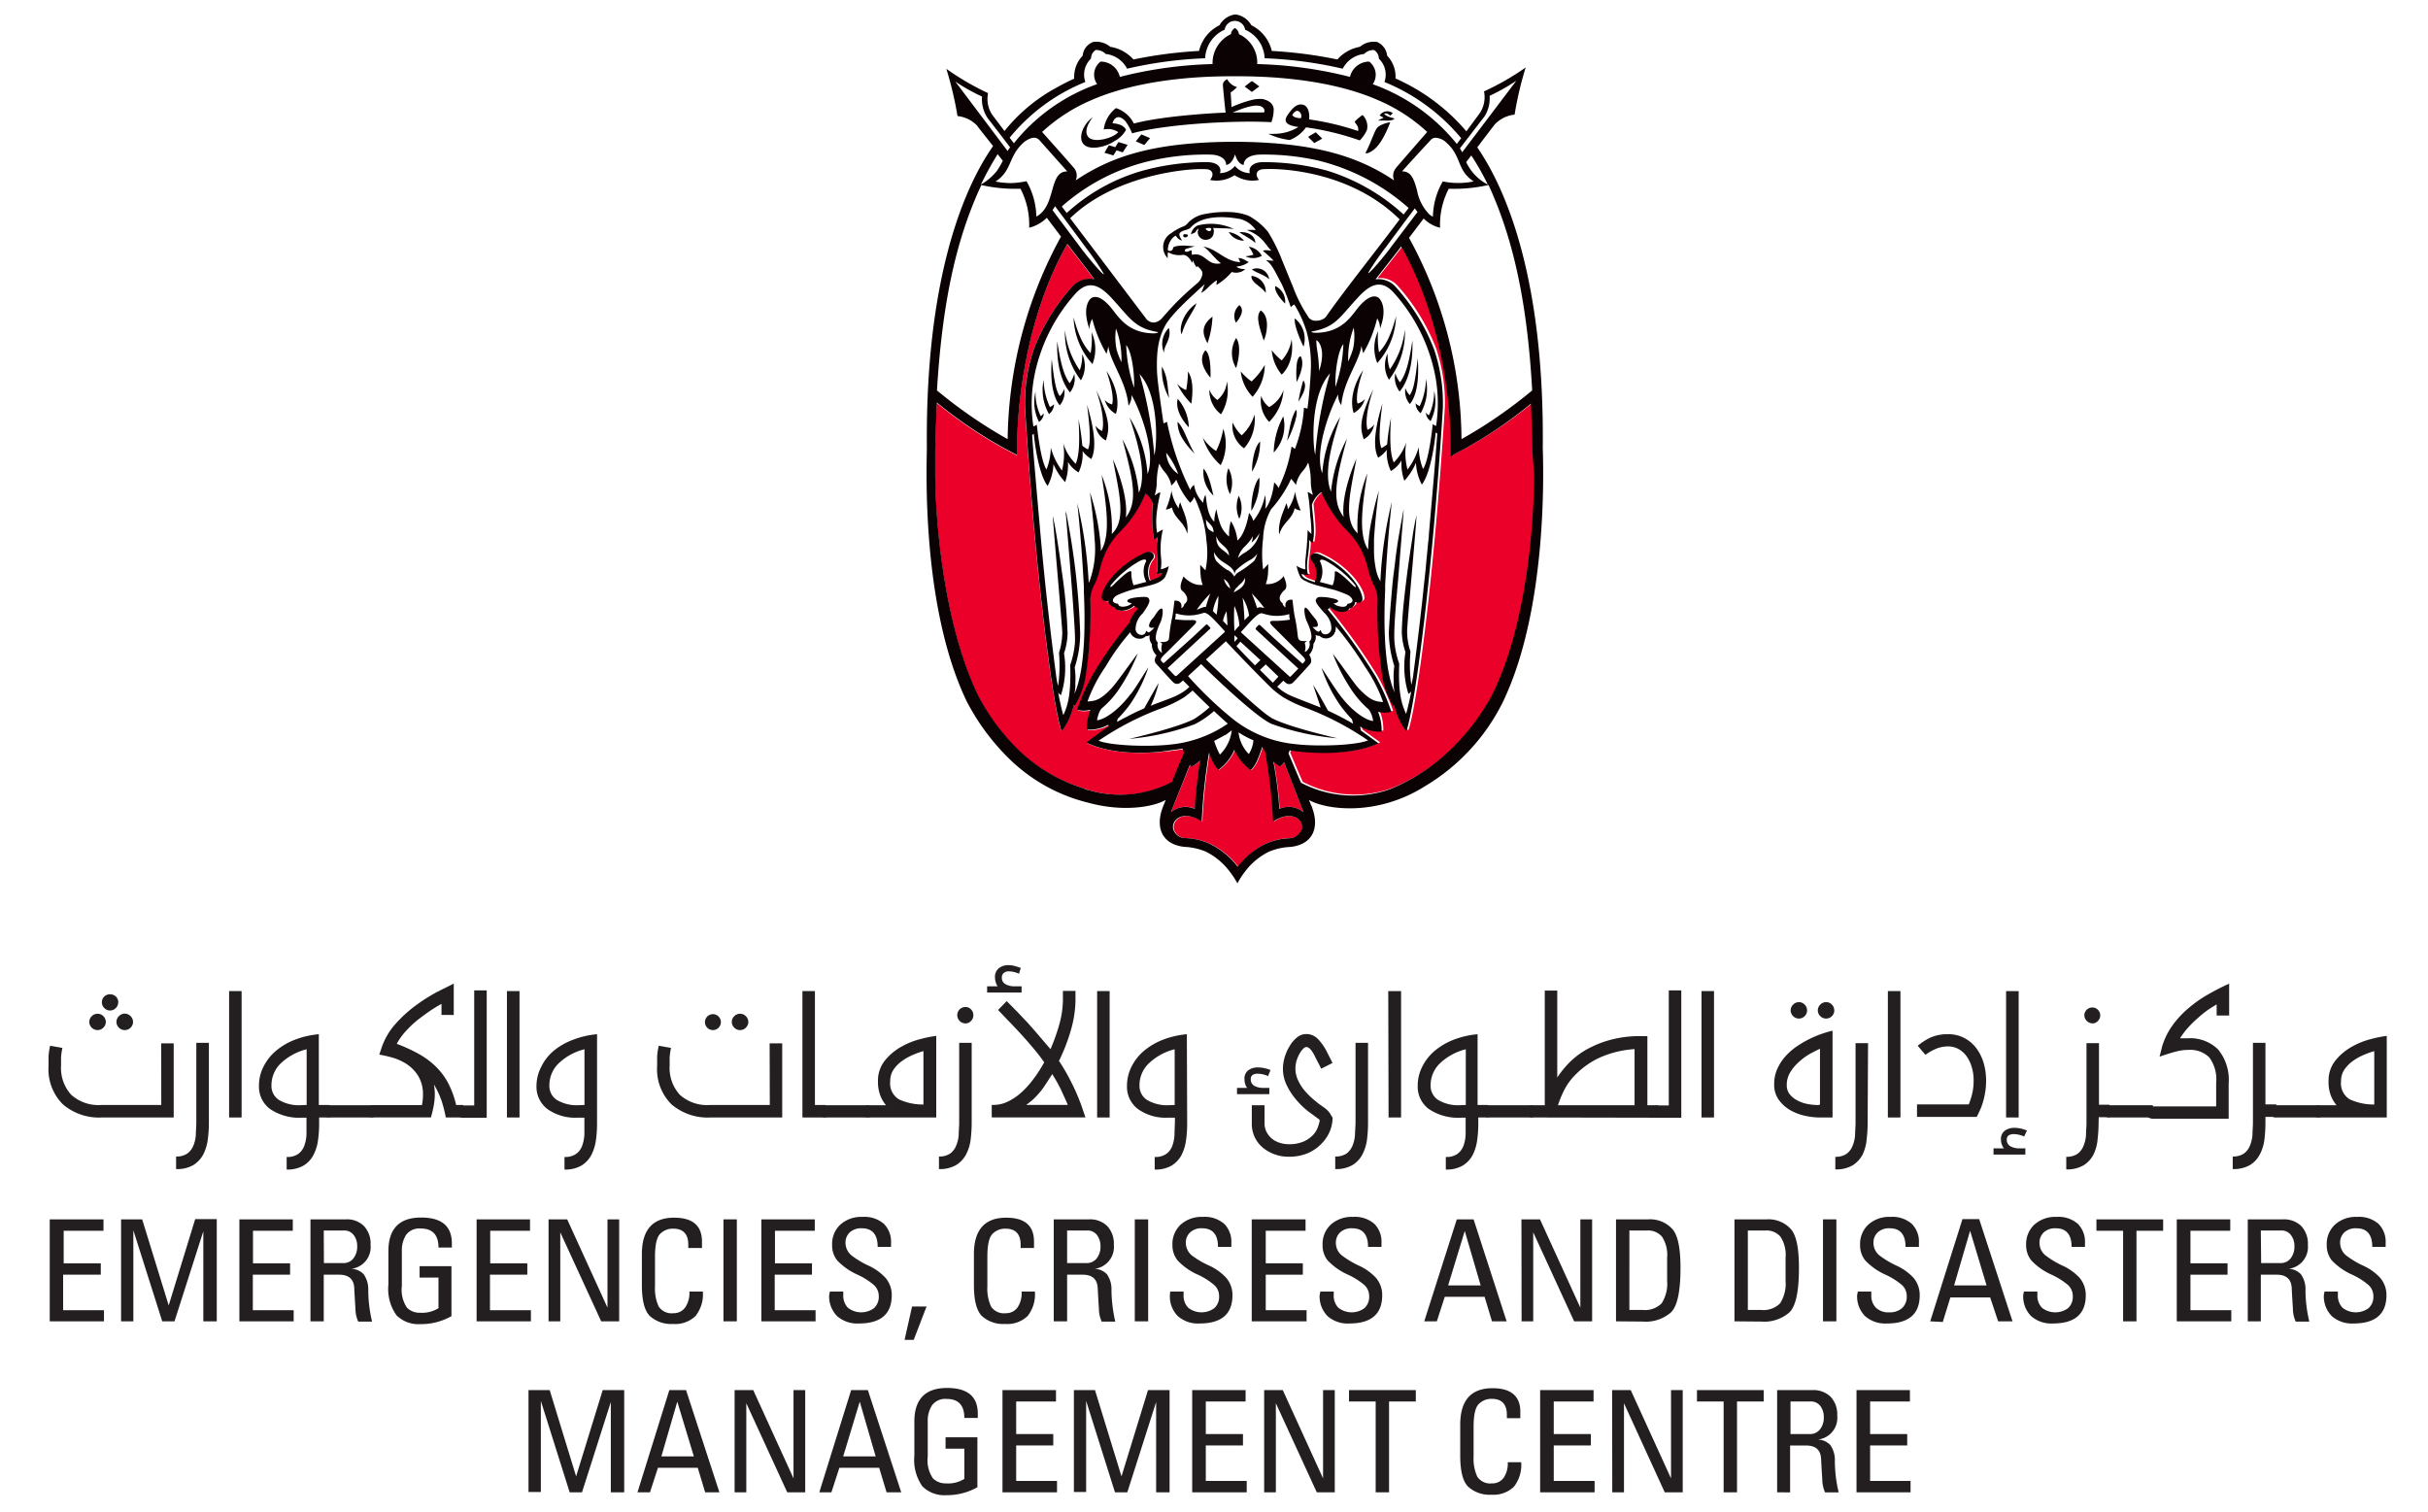<svg id="Layer_1" class="ecdmc-svg" data-name="Layer 1" xmlns="http://www.w3.org/2000/svg" viewBox="0 0 305 190"><defs><style>.ecdmc-svg .cls-1{fill:#231f20;} .ecdmc-svg .cls-2{fill:none;} .ecdmc-svg .cls-3{fill:#fff;} .ecdmc-svg .cls-4{fill:#ea0029;} .ecdmc-svg .cls-5{fill:#0a0203;}</style></defs><path class="cls-1" d="M20.25,131.08h1.57v9.31h-9a7,7,0,0,1-4.92-1.65,6.23,6.23,0,0,1-1.8-4.85c0-.4,0-.81,0-1.21a9.49,9.49,0,0,1,.19-1.3l1.55.27a8.42,8.42,0,0,0-.17,1.15c0,.36,0,.72,0,1.06a5,5,0,0,0,1.27,3.67,5.1,5.1,0,0,0,3.79,1.29h7.53Zm-8-1.67a1,1,0,0,1-.72-.3,1,1,0,0,1,0-1.45,1,1,0,0,1,.72-.3,1,1,0,0,1,.73.3,1,1,0,0,1,0,1.45A1,1,0,0,1,12.26,129.41Zm2.6-3.51a1,1,0,0,1-.3.74,1,1,0,0,1-1.45,0,1,1,0,0,1-.3-.74,1,1,0,0,1,.3-.71,1.08,1.08,0,0,1,1.45,0A1,1,0,0,1,14.86,125.9Zm.82,3.51a1,1,0,0,1-.73-.3,1,1,0,0,1,0-1.45,1,1,0,0,1,1.46,0,1,1,0,0,1,0,1.45A1,1,0,0,1,15.68,129.41Z"/><path class="cls-1" d="M26.24,141.09a15.71,15.71,0,0,1-.13,2,5.64,5.64,0,0,1-.54,1.87,3.5,3.5,0,0,1-1.24,1.38,4,4,0,0,1-2.21.53v-1.58a2.36,2.36,0,0,0,1.39-.36,2.27,2.27,0,0,0,.78-1,4.25,4.25,0,0,0,.31-1.35c0-.5.06-1,.06-1.57v-10h1.58Z"/><path class="cls-1" d="M28.78,124.51h1.57v15.88H28.78Z"/><path class="cls-1" d="M40.09,141.18a14.7,14.7,0,0,1-.15,2.12,5.54,5.54,0,0,1-.58,1.83,3.33,3.33,0,0,1-1.23,1.3,4,4,0,0,1-2.12.5v-1.58a2.36,2.36,0,0,0,1.45-.38,2.17,2.17,0,0,0,.75-1,4.57,4.57,0,0,0,.29-1.47c0-.56,0-1.14,0-1.75v-.34H38a6.51,6.51,0,0,1-4.08-1.09,3.48,3.48,0,0,1-1.39-2.9,5.19,5.19,0,0,1,.56-2.39,6.17,6.17,0,0,1,1.56-2,8.31,8.31,0,0,1,2.4-1.41,11,11,0,0,1,3-.69v8.89h1.36v1.57H40.09Zm-1.57-2.36v-7a7.28,7.28,0,0,0-3.22,1.74,3.83,3.83,0,0,0-1.2,2.8,2.1,2.1,0,0,0,.91,1.81,4.94,4.94,0,0,0,2.9.67Z"/><path class="cls-1" d="M46.93,140.39H41.48a1.08,1.08,0,0,1-.75-.27.58.58,0,0,1,0-1,1.08,1.08,0,0,1,.75-.27h5.45Z"/><path class="cls-1" d="M57.3,138.82h.88v1.57H56a16.05,16.05,0,0,0-.5-2,10.28,10.28,0,0,0-1-2.15,6.23,6.23,0,0,1,.12,1.27,8.31,8.31,0,0,1-.1,1.19c-.07.42-.2,1-.38,1.68H46.93a1.09,1.09,0,0,1-.76-.27.59.59,0,0,1,0-1,1.09,1.09,0,0,1,.76-.27H53a6,6,0,0,0,.13-1.3,4.36,4.36,0,0,0-.58-2.34,4.83,4.83,0,0,0-1.42-1.49,6.53,6.53,0,0,0-1.8-.83,16.11,16.11,0,0,0-1.68-.39l.24-.73a8.65,8.65,0,0,1,1.77-3.1,16.34,16.34,0,0,1,2.63-2.39A21.81,21.81,0,0,1,55,124.57c.87-.44,1.55-.76,2-1v3.94H55.46v-1.39c-.41.22-.86.49-1.37.83s-1,.71-1.56,1.13A14.26,14.26,0,0,0,51,129.52a7.67,7.67,0,0,0-1.16,1.62,20.31,20.31,0,0,1,2.72,1.24,10.14,10.14,0,0,1,2.11,1.54A8.56,8.56,0,0,1,56.26,136,11.69,11.69,0,0,1,57.3,138.82Z"/><path class="cls-1" d="M59.57,124.42h1.57v16H58.21a1.1,1.1,0,0,1-.76-.27.59.59,0,0,1,0-1,1.1,1.1,0,0,1,.76-.27h1.36Z"/><path class="cls-1" d="M63.68,124.51h1.58v15.88H63.68Z"/><path class="cls-1" d="M75,141.18a14.7,14.7,0,0,1-.15,2.12,5.78,5.78,0,0,1-.58,1.83,3.48,3.48,0,0,1-1.23,1.3,4,4,0,0,1-2.13.5v-1.58a2.34,2.34,0,0,0,1.45-.38,2.12,2.12,0,0,0,.76-1,4.85,4.85,0,0,0,.29-1.47c0-.56,0-1.14,0-1.75v-.34h-.84a6,6,0,0,1-3.82-1.09,3.53,3.53,0,0,1-1.36-2.9A5.32,5.32,0,0,1,68,134a6.07,6.07,0,0,1,1.57-2A8.39,8.39,0,0,1,72,130.62a11.16,11.16,0,0,1,3-.69Zm-1.58-2.36v-7a7.19,7.19,0,0,0-3.21,1.74,3.83,3.83,0,0,0-1.2,2.8,2.1,2.1,0,0,0,.91,1.81,4.91,4.91,0,0,0,2.89.67Z"/><path class="cls-1" d="M96.68,131.08h1.58v9.31h-9a7,7,0,0,1-4.91-1.65,6.23,6.23,0,0,1-1.8-4.85c0-.4,0-.81,0-1.21a9.6,9.6,0,0,1,.2-1.3l1.54.27a10.33,10.33,0,0,0-.17,1.15c0,.36,0,.72,0,1.06a5,5,0,0,0,1.27,3.67,5.09,5.09,0,0,0,3.78,1.29h7.53Zm-7.14-1.67a1,1,0,1,1,.73-.3A1,1,0,0,1,89.54,129.41Zm3.42,0a1,1,0,0,1-.72-.3,1,1,0,0,1,0-1.45,1,1,0,0,1,.72-.3,1,1,0,0,1,.73.3,1,1,0,0,1,0,1.45A1,1,0,0,1,93,129.41Z"/><path class="cls-1" d="M100.8,140.39V124.51h1.57v14.31h1.36v1.57Z"/><path class="cls-1" d="M109.18,140.39h-5.45a1.12,1.12,0,0,1-.76-.27.59.59,0,0,1,0-1,1.12,1.12,0,0,1,.76-.27h5.45Z"/><path class="cls-1" d="M117.61,130.14v10.25h-8.45a1.09,1.09,0,0,1-.76-.27.59.59,0,0,1,0-1,1.09,1.09,0,0,1,.76-.27h2.14a4.11,4.11,0,0,1-.72-1.23,4.73,4.73,0,0,1-.29-1.76,4,4,0,0,1,.89-2.65,7,7,0,0,1,2.1-1.74,9.57,9.57,0,0,1,2.42-.95A14.59,14.59,0,0,1,117.61,130.14ZM116,132.05a10.39,10.39,0,0,0-1.26.45,7.3,7.3,0,0,0-1.37.75,4.38,4.38,0,0,0-1.1,1.09,2.52,2.52,0,0,0-.44,1.49,2.34,2.34,0,0,0,1.09,2.28,7.14,7.14,0,0,0,3.08.65Z"/><path class="cls-1" d="M122.06,141.09a17.66,17.66,0,0,1-.12,2,5.42,5.42,0,0,1-.55,1.87,3.43,3.43,0,0,1-1.24,1.38,4,4,0,0,1-2.2.53v-1.58a2.39,2.39,0,0,0,1.39-.36,2.24,2.24,0,0,0,.77-1,4.25,4.25,0,0,0,.32-1.35c0-.5.06-1,.06-1.57v-10h1.57Zm.21-13.55a1,1,0,0,1-.29.72.9.9,0,0,1-.71.31,1,1,0,0,1-.72-.31,1,1,0,0,1-.3-.72,1,1,0,0,1,.3-.73,1,1,0,0,1,.72-.3.93.93,0,0,1,.71.3A1,1,0,0,1,122.27,127.54Z"/><path class="cls-1" d="M128,122.33a3.28,3.28,0,0,0-1.27-.3,1,1,0,0,0-.64.2.76.76,0,0,0-.24.62.89.89,0,0,0,.45.79,2.19,2.19,0,0,0,1.12.27h.91v.78H124v-.78h1.36c-.08,0-.16-.17-.24-.4a2,2,0,0,1-.13-.69,1.38,1.38,0,0,1,.52-1.21,1.89,1.89,0,0,1,1.12-.36,3.1,3.1,0,0,1,.81.1,7.3,7.3,0,0,1,.79.26Zm5.06,11a25.69,25.69,0,0,1,1.31,2.23c.37.71.69,1.38.95,2s.47,1.16.63,1.64l.4,1.18H124.58v-1.57h.24a4.1,4.1,0,0,0,1.77-.41,7,7,0,0,0,1.68-1.13,11,11,0,0,0,1.54-1.7,17,17,0,0,0,1.36-2.11,21.43,21.43,0,0,0-1.33-1.73c-.52-.62-1.06-1.24-1.61-1.84s-1.09-1.17-1.61-1.7-.93-1-1.25-1.3l1.09-1.12,1.36,1.38,1.16,1.22c.39.43.82.91,1.27,1.44l1.71,2a24,24,0,0,0,1.14-3.23,11.6,11.6,0,0,0,.42-2.91v-1.18h1.58v1.21a13.88,13.88,0,0,1-.56,3.65A23,23,0,0,1,133,133.34Zm-4.11,5.48h5.18c-.18-.46-.44-1-.76-1.71s-.72-1.4-1.19-2.16c-.32.5-.6.94-.84,1.3a10.21,10.21,0,0,1-.73,1c-.24.28-.49.55-.75.8S129.26,138.54,128.91,138.82Z"/><path class="cls-1" d="M137.82,124.51h1.57v15.88h-1.57Z"/><path class="cls-1" d="M149.13,141.18a14.7,14.7,0,0,1-.15,2.12,5.77,5.77,0,0,1-.57,1.83,3.48,3.48,0,0,1-1.23,1.3,4,4,0,0,1-2.13.5v-1.58a2.36,2.36,0,0,0,1.45-.38,2.19,2.19,0,0,0,.76-1,4.86,4.86,0,0,0,.28-1.47c0-.56.05-1.14.05-1.75v-.34h-.85a5.94,5.94,0,0,1-3.81-1.09,3.51,3.51,0,0,1-1.36-2.9,5.32,5.32,0,0,1,.56-2.39,6.17,6.17,0,0,1,1.56-2,8.44,8.44,0,0,1,2.4-1.41,11.09,11.09,0,0,1,3-.69Zm-1.57-2.36v-7a7.19,7.19,0,0,0-3.21,1.74,3.8,3.8,0,0,0-1.21,2.8,2.11,2.11,0,0,0,.92,1.81,4.91,4.91,0,0,0,2.89.67Z"/><path class="cls-1" d="M159.29,135.19a3.26,3.26,0,0,0-1.3-.3,1.18,1.18,0,0,0-.63.15.59.59,0,0,0-.24.54.9.9,0,0,0,.45.84,2.26,2.26,0,0,0,1.12.25h.76v.79h-4.06v-.79h1.3q-.12-.06-.24-.39a2,2,0,0,1-.12-.7,1.27,1.27,0,0,1,.52-1.15,2,2,0,0,1,1.11-.33,4.36,4.36,0,0,1,1.64.33Zm8.11,5.23a4.67,4.67,0,0,1-.29,1.55,4.84,4.84,0,0,1-1,1.6,5.4,5.4,0,0,1-1.72,1.26,6.12,6.12,0,0,1-2.6.49,5,5,0,0,1-1.52-.25,4.9,4.9,0,0,1-1.47-.76,3.86,3.86,0,0,1-1.55-3.22v-2.24h1.6v2.24a2.36,2.36,0,0,0,.29,1.19,2.79,2.79,0,0,0,.72.84,3,3,0,0,0,1,.48,3.67,3.67,0,0,0,1,.15,4.61,4.61,0,0,0,1.92-.35,3.82,3.82,0,0,0,1.18-.83,2.83,2.83,0,0,0,.6-1,7.25,7.25,0,0,0,.23-.8l-.06-.12c-.39-.28-.84-.63-1.36-1a10.13,10.13,0,0,1-1.5-1.44,8.48,8.48,0,0,1-1.21-1.82,4.75,4.75,0,0,1-.5-2.15,5,5,0,0,1,.22-1.42,5.62,5.62,0,0,1,.63-1.41,3.92,3.92,0,0,1,.92-1.08,1.78,1.78,0,0,1,1.13-.42,2,2,0,0,1,1.52.65,6.51,6.51,0,0,1,1.12,1.62l.69,1.36-1.42.72-.79-1.54c-.38-.79-.74-1.18-1.09-1.18a.62.62,0,0,0-.4.23,2.74,2.74,0,0,0-.44.6,4.54,4.54,0,0,0-.37.86,3.41,3.41,0,0,0-.15,1,3.36,3.36,0,0,0,.31,1.44,5.51,5.51,0,0,0,.8,1.29,9.34,9.34,0,0,0,1.13,1.14c.43.37.86.71,1.3,1a3.34,3.34,0,0,1,.73.67Z"/><path class="cls-1" d="M171.85,141.09a17.66,17.66,0,0,1-.12,2,5.65,5.65,0,0,1-.55,1.87,3.43,3.43,0,0,1-1.24,1.38,4,4,0,0,1-2.21.53v-1.58a2.42,2.42,0,0,0,1.4-.36,2.32,2.32,0,0,0,.77-1,4.25,4.25,0,0,0,.31-1.35c0-.5.07-1,.07-1.57v-10h1.57Z"/><path class="cls-1" d="M174.39,124.51H176v15.88h-1.57Z"/><path class="cls-1" d="M185.7,141.18a14.7,14.7,0,0,1-.15,2.12,5.77,5.77,0,0,1-.57,1.83,3.48,3.48,0,0,1-1.23,1.3,4,4,0,0,1-2.13.5v-1.58a2.36,2.36,0,0,0,1.45-.38,2.26,2.26,0,0,0,.76-1,4.86,4.86,0,0,0,.28-1.47c0-.56,0-1.14,0-1.75v-.34h-.54a6.52,6.52,0,0,1-4.09-1.09,3.48,3.48,0,0,1-1.39-2.9,5.19,5.19,0,0,1,.56-2.39,6.17,6.17,0,0,1,1.56-2,8.44,8.44,0,0,1,2.4-1.41,11.09,11.09,0,0,1,3-.69v8.89h1.36v1.57H185.7Zm-1.57-2.36v-7a7.28,7.28,0,0,0-3.22,1.74,3.83,3.83,0,0,0-1.2,2.8,2.11,2.11,0,0,0,.92,1.81,4.89,4.89,0,0,0,2.89.67Z"/><path class="cls-1" d="M192.54,140.39h-5.45a1.08,1.08,0,0,1-.75-.27.58.58,0,0,1,0-1,1.08,1.08,0,0,1,.75-.27h5.45Z"/><path class="cls-1" d="M192.54,140.39a1.09,1.09,0,0,1-.76-.27.59.59,0,0,1,0-1,1.09,1.09,0,0,1,.76-.27h1.51v-14.4h1.57v10.92a12.15,12.15,0,0,1,1.47-1.83,10,10,0,0,1,2.16-1.66,13.06,13.06,0,0,1,3-1.23,14.23,14.23,0,0,1,3.87-.48h.82v8.68h1.36v1.57Zm12.79-8.59a12.77,12.77,0,0,0-4.49,1.12,10.43,10.43,0,0,0-2.84,2,7.68,7.68,0,0,0-1.59,2.19,13.55,13.55,0,0,0-.7,1.74h9.62Z"/><path class="cls-1" d="M209.63,124.42h1.57v16h-2.93a1.09,1.09,0,0,1-.76-.27.59.59,0,0,1,0-1,1.09,1.09,0,0,1,.76-.27h1.36Z"/><path class="cls-1" d="M213.74,124.51h1.57v15.88h-1.57Z"/><path class="cls-1" d="M230.2,140.39h-1.67a8.63,8.63,0,0,1-1.77-.21,6.58,6.58,0,0,1-1.84-.69,4.61,4.61,0,0,1-1.45-1.29,3.19,3.19,0,0,1-.6-2,4.56,4.56,0,0,1,.43-2,6.1,6.1,0,0,1,1.09-1.61,7.91,7.91,0,0,1,1.5-1.25,13,13,0,0,1,1.64-.92,12.44,12.44,0,0,1,1.53-.61c.47-.15.85-.26,1.14-.32Zm-1.58-1.63v-7c-.36.16-.78.38-1.27.64a7.39,7.39,0,0,0-1.36,1,5.65,5.65,0,0,0-1.09,1.29,3,3,0,0,0-.45,1.63,1.82,1.82,0,0,0,.39,1.18,3,3,0,0,0,1,.78,4.42,4.42,0,0,0,1.3.43,7.66,7.66,0,0,0,1.3.12ZM227,126.93a1,1,0,0,1-.3.73,1,1,0,0,1-.73.3,1,1,0,0,1-.72-.3,1,1,0,0,1,0-1.45,1,1,0,0,1,.72-.31,1,1,0,0,1,.73.31A1,1,0,0,1,227,126.93Zm3.42,0a1,1,0,0,1-.3.73,1,1,0,0,1-.73.3,1,1,0,0,1-.73-.3,1,1,0,0,1,0-1.45,1,1,0,0,1,.73-.31,1,1,0,0,1,.73.31A1,1,0,0,1,230.41,126.93Z"/><path class="cls-1" d="M234.61,141.09a17.66,17.66,0,0,1-.12,2A5.64,5.64,0,0,1,234,145a3.58,3.58,0,0,1-1.24,1.38,4.06,4.06,0,0,1-2.21.53v-1.58a2.39,2.39,0,0,0,1.39-.36,2.24,2.24,0,0,0,.77-1,4.25,4.25,0,0,0,.32-1.35c0-.5.06-1,.06-1.57v-10h1.57Z"/><path class="cls-1" d="M237.15,124.51h1.58v15.88h-1.58Z"/><path class="cls-1" d="M240.9,131.38a7.57,7.57,0,0,1,1.54-1,5.18,5.18,0,0,1,2.24-.45,4.23,4.23,0,0,1,2.12.5,4.42,4.42,0,0,1,1.5,1.31,6,6,0,0,1,.9,1.86,8.1,8.1,0,0,1,.29,2.13,9,9,0,0,1-.13,1.58,10.44,10.44,0,0,1-.33,1.36,8.45,8.45,0,0,1-.4,1c-.14.3-.24.51-.32.65h-7.5v-1.57h6.5a10,10,0,0,0,.4-1.21,7,7,0,0,0,.21-1.85,5.36,5.36,0,0,0-.23-1.61,4.43,4.43,0,0,0-.63-1.35,3.14,3.14,0,0,0-1-.92,2.77,2.77,0,0,0-1.38-.35,4.1,4.1,0,0,0-1.3.23,6.11,6.11,0,0,0-1.51.83Z"/><path class="cls-1" d="M254.27,142.78a3.26,3.26,0,0,0-1.3-.3,1.18,1.18,0,0,0-.63.15.6.6,0,0,0-.25.55.89.89,0,0,0,.46.83,2.24,2.24,0,0,0,1.12.26h.75v.78h-4v-.78h1.33a.87.87,0,0,1-.25-.4,1.64,1.64,0,0,1-.14-.69,1.26,1.26,0,0,1,.51-1.15,2,2,0,0,1,1.12-.34,4.11,4.11,0,0,1,1.63.34Zm-.69-2.39H252V124.51h1.58Z"/><path class="cls-1" d="M263.62,141.09a17.66,17.66,0,0,1-.12,2A5.42,5.42,0,0,1,263,145a3.43,3.43,0,0,1-1.24,1.38,4,4,0,0,1-2.2.53v-1.58a2.41,2.41,0,0,0,1.39-.36,2.24,2.24,0,0,0,.77-1,4.25,4.25,0,0,0,.32-1.35c0-.5.06-1,.06-1.57v-10h1.57v7.74H265v1.57h-1.36Zm.21-13.55a1,1,0,0,1-.29.72.9.9,0,0,1-.71.31,1.06,1.06,0,0,1-1-1,1,1,0,0,1,1-1,.93.93,0,0,1,.71.3A1,1,0,0,1,263.83,127.54Z"/><path class="cls-1" d="M270.42,140.39H265a1.12,1.12,0,0,1-.76-.27.59.59,0,0,1,0-1,1.12,1.12,0,0,1,.76-.27h5.44Z"/><path class="cls-1" d="M271.6,131.47a9,9,0,0,1,1.31-2.66,12.06,12.06,0,0,1,2-2.15,15.35,15.35,0,0,1,2.45-1.72,29,29,0,0,1,2.66-1.36v4h-1.57v-1.39c-.32.18-.69.41-1.1.69a13.2,13.2,0,0,0-1.24,1,13.41,13.41,0,0,0-1.21,1.18,9.67,9.67,0,0,0-1.05,1.38l.49,0,.51,0a5,5,0,0,1,3.77,1.39,6,6,0,0,1,1.34,4.3v4.41h-9.5a1.08,1.08,0,0,1-.75-.27.59.59,0,0,1,0-1,1.08,1.08,0,0,1,.75-.27h7.93V136a4.55,4.55,0,0,0-.88-3.17,3.4,3.4,0,0,0-2.6-.93,6.05,6.05,0,0,0-1.57.21c-.53.13-1.21.35-2.06.64Z"/><path class="cls-1" d="M284.58,141.09a17.66,17.66,0,0,1-.12,2,5.42,5.42,0,0,1-.55,1.87,3.47,3.47,0,0,1-1.23,1.38,4.08,4.08,0,0,1-2.21.53v-1.58a2.39,2.39,0,0,0,1.39-.36,2.24,2.24,0,0,0,.77-1,4.25,4.25,0,0,0,.32-1.35c0-.5.06-1,.06-1.57v-10h1.57v7.74h1.36v1.57h-1.36Z"/><path class="cls-1" d="M291.39,140.39h-5.45a1.08,1.08,0,0,1-.75-.27.58.58,0,0,1,0-1,1.08,1.08,0,0,1,.75-.27h5.45Z"/><path class="cls-1" d="M299.82,130.14v10.25h-8.45a1.09,1.09,0,0,1-.76-.27.59.59,0,0,1,0-1,1.09,1.09,0,0,1,.76-.27h2.14a4.34,4.34,0,0,1-.72-1.23,4.74,4.74,0,0,1-.28-1.76,4,4,0,0,1,.88-2.65,7.16,7.16,0,0,1,2.1-1.74,9.57,9.57,0,0,1,2.42-.95A14.59,14.59,0,0,1,299.82,130.14Zm-1.57,1.91a11,11,0,0,0-1.26.45,7.3,7.3,0,0,0-1.37.75,4.38,4.38,0,0,0-1.1,1.09,2.52,2.52,0,0,0-.44,1.49,2.34,2.34,0,0,0,1.09,2.28,7.14,7.14,0,0,0,3.08.65Z"/><path class="cls-1" d="M6.25,166V153.19H13v1.43h-5v4.09h4.66v1.43H7.93v4.46h5.13V166Z"/><path class="cls-1" d="M15.21,153.19h2.65L21.19,164l3.33-10.84h2.71V166H25.54V154.69L21.92,166H20.38l-3.63-11.44V166H15.21Z"/><path class="cls-1" d="M30.07,166V153.19h6.71v1.43h-5v4.09h4.66v1.43H31.76v4.46h5.13V166Z"/><path class="cls-1" d="M39,166V153.19h4.43a3,3,0,0,1,2.29.84,3.2,3.2,0,0,1,.83,2.37,2.75,2.75,0,0,1-2.41,3,2.24,2.24,0,0,1,1.54.68,3.28,3.28,0,0,1,.58,2,17.13,17.13,0,0,0,.48,3.95H45a4,4,0,0,1-.35-1.67c-.06-.86-.11-1.71-.15-2.56-.06-1.1-.7-1.66-1.9-1.66H40.67V166Zm1.69-7.32h2.42a1.55,1.55,0,0,0,1.28-.58,2.38,2.38,0,0,0,.48-1.56,2.22,2.22,0,0,0-.43-1.37,1.46,1.46,0,0,0-1.27-.58H40.67Z"/><path class="cls-1" d="M52.71,160.5v-1.43h4v6.28a7.72,7.72,0,0,1-3.92,1,3.86,3.86,0,0,1-3-1.13,5.7,5.7,0,0,1-1-3.84v-4.19q0-4.23,4.11-4.23c2.58,0,3.86,1.08,3.86,3.24v.53H55.08c0-1.59-.74-2.39-2.23-2.39a2.07,2.07,0,0,0-1.84.8,3.64,3.64,0,0,0-.53,2v4.42a4,4,0,0,0,.64,2.72,2.19,2.19,0,0,0,1.62.64,3.92,3.92,0,0,0,2.34-.57V160.5Z"/><path class="cls-1" d="M59.87,166V153.19h6.71v1.43h-5v4.09h4.66v1.43H61.55v4.46h5.14V166Z"/><path class="cls-1" d="M68.91,153.19h2.34l5.06,11.09V153.19h1.47V166H75.52l-5.14-11.18V166H68.91Z"/><path class="cls-1" d="M86.6,162.26h1.69a4.38,4.38,0,0,1-.92,3.07,3.66,3.66,0,0,1-2.81,1,4,4,0,0,1-2.93-1c-.69-.7-1-2-1-3.94v-3.81q0-4.61,4.06-4.6c2.33,0,3.49,1,3.49,3v.81H86.46v-.43c0-1.3-.62-2-1.87-2a2.21,2.21,0,0,0-1.67.66c-.43.44-.64,1.4-.64,2.89v3.71a5.36,5.36,0,0,0,.47,2.53,1.94,1.94,0,0,0,1.83.83,1.75,1.75,0,0,0,1.48-.71A3.18,3.18,0,0,0,86.6,162.26Z"/><path class="cls-1" d="M90.88,153.19h1.68V166H90.88Z"/><path class="cls-1" d="M95.64,166V153.19h6.71v1.43h-5v4.09H102v1.43H97.32v4.46h5.13V166Z"/><path class="cls-1" d="M104.25,162.26h1.68v.45a2.18,2.18,0,0,0,.58,1.58,2.71,2.71,0,0,0,3.27.06,1.93,1.93,0,0,0,.61-1.53,1.88,1.88,0,0,0-.61-1.38,8.74,8.74,0,0,0-2.1-1.32,8.07,8.07,0,0,1-2.51-1.77,3,3,0,0,1-.64-1.95,3.32,3.32,0,0,1,1-2.52,3.91,3.91,0,0,1,2.81-1,3.72,3.72,0,0,1,2.69.87,3.18,3.18,0,0,1,.9,2.4v.5h-1.68c0-1.56-.67-2.34-2-2.34a2.11,2.11,0,0,0-1.5.51,1.76,1.76,0,0,0-.54,1.36,2.07,2.07,0,0,0,.82,1.59,11.29,11.29,0,0,0,2,1.2,6.73,6.73,0,0,1,2.2,1.56,3.3,3.3,0,0,1,.79,2.19c0,2.36-1.38,3.55-4.13,3.55a3.84,3.84,0,0,1-2.73-.92,3.52,3.52,0,0,1-1-2.66Z"/><path class="cls-1" d="M113.63,168.33l.94-4.19h1.82l-1.61,4.19Z"/><path class="cls-1" d="M128.33,162.26H130a4.38,4.38,0,0,1-.91,3.07,3.67,3.67,0,0,1-2.81,1,4,4,0,0,1-2.94-1c-.68-.7-1-2-1-3.94v-3.81q0-4.61,4.07-4.6c2.32,0,3.48,1,3.48,3v.81h-1.68v-.43c0-1.3-.63-2-1.88-2a2.2,2.2,0,0,0-1.66.66c-.43.44-.64,1.4-.64,2.89v3.71a5.36,5.36,0,0,0,.47,2.53,1.93,1.93,0,0,0,1.82.83,1.77,1.77,0,0,0,1.49-.71A3.18,3.18,0,0,0,128.33,162.26Z"/><path class="cls-1" d="M132.37,166V153.19h4.43a3.06,3.06,0,0,1,2.29.84,3.24,3.24,0,0,1,.83,2.37,2.76,2.76,0,0,1-2.42,3,2.27,2.27,0,0,1,1.55.68,3.28,3.28,0,0,1,.57,2,18.32,18.32,0,0,0,.48,3.95h-1.71a4.12,4.12,0,0,1-.35-1.67c-.06-.86-.1-1.71-.15-2.56-.06-1.1-.69-1.66-1.89-1.66h-1.95V166Zm1.68-7.32h2.42a1.58,1.58,0,0,0,1.29-.58,2.38,2.38,0,0,0,.48-1.56,2.28,2.28,0,0,0-.43-1.37,1.48,1.48,0,0,0-1.28-.58h-2.48Z"/><path class="cls-1" d="M142.55,153.19h1.68V166h-1.68Z"/><path class="cls-1" d="M147,162.26h1.68v.45a2.18,2.18,0,0,0,.58,1.58,2.71,2.71,0,0,0,3.27.06,1.9,1.9,0,0,0,.61-1.53,1.84,1.84,0,0,0-.61-1.38,8.74,8.74,0,0,0-2.1-1.32,7.88,7.88,0,0,1-2.5-1.77,3,3,0,0,1-.65-1.95,3.32,3.32,0,0,1,1-2.52,3.91,3.91,0,0,1,2.81-1,3.72,3.72,0,0,1,2.69.87,3.18,3.18,0,0,1,.9,2.4v.5H153c0-1.56-.67-2.34-2-2.34a2.07,2.07,0,0,0-1.49.51,1.74,1.74,0,0,0-.55,1.36,2.07,2.07,0,0,0,.82,1.59,11.29,11.29,0,0,0,2.05,1.2,6.73,6.73,0,0,1,2.2,1.56,3.3,3.3,0,0,1,.79,2.19c0,2.36-1.38,3.55-4.13,3.55a3.84,3.84,0,0,1-2.73-.92,3.52,3.52,0,0,1-1-2.66Z"/><path class="cls-1" d="M157.24,166V153.19H164v1.43h-5v4.09h4.66v1.43h-4.66v4.46h5.13V166Z"/><path class="cls-1" d="M165.86,162.26h1.68v.45a2.14,2.14,0,0,0,.58,1.58,2.71,2.71,0,0,0,3.27.06,1.92,1.92,0,0,0,.6-1.53,1.86,1.86,0,0,0-.6-1.38,9,9,0,0,0-2.1-1.32,8,8,0,0,1-2.51-1.77,3,3,0,0,1-.64-1.95,3.32,3.32,0,0,1,1-2.52,3.91,3.91,0,0,1,2.81-1,3.72,3.72,0,0,1,2.69.87,3.18,3.18,0,0,1,.9,2.4v.5h-1.69c0-1.56-.66-2.34-2-2.34a2.1,2.1,0,0,0-1.5.51,1.76,1.76,0,0,0-.54,1.36,2,2,0,0,0,.82,1.59,11.48,11.48,0,0,0,2,1.2,6.79,6.79,0,0,1,2.21,1.56,3.3,3.3,0,0,1,.79,2.19c0,2.36-1.38,3.55-4.13,3.55a3.8,3.8,0,0,1-2.73-.92,3.52,3.52,0,0,1-1-2.66Z"/><path class="cls-1" d="M178.91,166,183,153.19h2.11L189.26,166h-1.84l-.93-3.08h-5l-1,3.08Zm3-4.51H186L184,154.65Z"/><path class="cls-1" d="M191.12,153.19h2.33l5.07,11.09V153.19H200V166h-2.26l-5.14-11.18V166h-1.46Z"/><path class="cls-1" d="M203,166V153.19h4a3.79,3.79,0,0,1,3.1,1.24c.7.82,1,2.45,1,4.88q0,4.37-1.18,5.55a4.8,4.8,0,0,1-3.54,1.17Zm1.68-1.43h1.67a2.94,2.94,0,0,0,2.38-.83,4.58,4.58,0,0,0,.69-2.85v-2.87a4.2,4.2,0,0,0-.64-2.65,2.27,2.27,0,0,0-1.87-.78h-2.23Z"/><path class="cls-1" d="M217.88,166V153.19h4a3.79,3.79,0,0,1,3.1,1.24c.7.82,1,2.45,1,4.88q0,4.37-1.18,5.55a4.8,4.8,0,0,1-3.54,1.17Zm1.68-1.43h1.67a2.94,2.94,0,0,0,2.38-.83,4.58,4.58,0,0,0,.69-2.85v-2.87a4.2,4.2,0,0,0-.64-2.65,2.27,2.27,0,0,0-1.87-.78h-2.23Z"/><path class="cls-1" d="M229,153.19h1.68V166H229Z"/><path class="cls-1" d="M233.38,162.26h1.69v.45a2.14,2.14,0,0,0,.58,1.58,2.28,2.28,0,0,0,1.7.58,2.31,2.31,0,0,0,1.57-.52,1.92,1.92,0,0,0,.6-1.53,1.86,1.86,0,0,0-.6-1.38,9.07,9.07,0,0,0-2.11-1.32,8,8,0,0,1-2.5-1.77,3,3,0,0,1-.65-1.95,3.33,3.33,0,0,1,1-2.52,3.89,3.89,0,0,1,2.81-1,3.69,3.69,0,0,1,2.68.87,3.14,3.14,0,0,1,.9,2.4v.5h-1.68c0-1.56-.67-2.34-2-2.34a2.09,2.09,0,0,0-1.49.51,1.76,1.76,0,0,0-.54,1.36,2,2,0,0,0,.82,1.59,11.48,11.48,0,0,0,2,1.2,6.79,6.79,0,0,1,2.21,1.56,3.34,3.34,0,0,1,.78,2.19c0,2.36-1.37,3.55-4.12,3.55a3.85,3.85,0,0,1-2.74-.92,3.52,3.52,0,0,1-1-2.66Z"/><path class="cls-1" d="M242.47,166l4.05-12.84h2.1L252.81,166H251L250,163h-5l-.95,3.08Zm3-4.51h4.08l-2.07-6.87Z"/><path class="cls-1" d="M254.24,162.26h1.69v.45a2.17,2.17,0,0,0,.57,1.58,2.72,2.72,0,0,0,3.28.06,1.92,1.92,0,0,0,.6-1.53,1.86,1.86,0,0,0-.6-1.38,9.07,9.07,0,0,0-2.11-1.32,7.88,7.88,0,0,1-2.5-1.77,3,3,0,0,1-.65-1.95,3.33,3.33,0,0,1,1-2.52,3.89,3.89,0,0,1,2.81-1,3.69,3.69,0,0,1,2.68.87,3.18,3.18,0,0,1,.9,2.4v.5h-1.68c0-1.56-.67-2.34-2-2.34a2.09,2.09,0,0,0-1.49.51,1.76,1.76,0,0,0-.54,1.36,2,2,0,0,0,.82,1.59,11.48,11.48,0,0,0,2,1.2,6.79,6.79,0,0,1,2.21,1.56,3.34,3.34,0,0,1,.78,2.19c0,2.36-1.37,3.55-4.12,3.55a3.85,3.85,0,0,1-2.74-.92,3.52,3.52,0,0,1-1-2.66Z"/><path class="cls-1" d="M263.35,153.19h8.38v1.43h-3.35V166H266.7V154.62h-3.35Z"/><path class="cls-1" d="M273.44,166V153.19h6.72v1.43h-5v4.09h4.66v1.43h-4.66v4.46h5.13V166Z"/><path class="cls-1" d="M282.36,166V153.19h4.42a3.08,3.08,0,0,1,2.3.84,3.24,3.24,0,0,1,.83,2.37,2.76,2.76,0,0,1-2.42,3,2.24,2.24,0,0,1,1.54.68,3.21,3.21,0,0,1,.58,2,17.13,17.13,0,0,0,.48,3.95h-1.71a4,4,0,0,1-.35-1.67c-.06-.86-.11-1.71-.15-2.56-.06-1.1-.69-1.66-1.89-1.66H284V166Zm1.68-7.32h2.42a1.55,1.55,0,0,0,1.28-.58,2.38,2.38,0,0,0,.48-1.56,2.22,2.22,0,0,0-.43-1.37,1.46,1.46,0,0,0-1.27-.58H284Z"/><path class="cls-1" d="M292,162.26h1.68v.45a2.18,2.18,0,0,0,.58,1.58,2.71,2.71,0,0,0,3.27.06,1.93,1.93,0,0,0,.61-1.53,1.88,1.88,0,0,0-.61-1.38,8.74,8.74,0,0,0-2.1-1.32,8.07,8.07,0,0,1-2.51-1.77,3,3,0,0,1-.64-1.95,3.32,3.32,0,0,1,1-2.52,3.91,3.91,0,0,1,2.81-1,3.72,3.72,0,0,1,2.69.87,3.18,3.18,0,0,1,.9,2.4v.5H298c0-1.56-.67-2.34-2-2.34a2.1,2.1,0,0,0-1.5.51,1.76,1.76,0,0,0-.54,1.36,2.07,2.07,0,0,0,.82,1.59,11.48,11.48,0,0,0,2,1.2,6.68,6.68,0,0,1,2.21,1.56,3.3,3.3,0,0,1,.79,2.19c0,2.36-1.38,3.55-4.13,3.55a3.84,3.84,0,0,1-2.73-.92,3.52,3.52,0,0,1-1-2.66Z"/><path class="cls-1" d="M66.39,174.64h2.66l3.32,10.84,3.34-10.84h2.7v12.84H76.73V176.14l-3.62,11.34H71.56L67.94,176v11.44H66.39Z"/><path class="cls-1" d="M80.08,187.48l4-12.84h2.1l4.19,12.84H88.58l-.93-3.08h-5l-1,3.08Zm3-4.51h4.08l-2.08-6.88Z"/><path class="cls-1" d="M92.28,174.64h2.34l5.06,11.09V174.64h1.47v12.84H98.89l-5.14-11.19v11.19H92.28Z"/><path class="cls-1" d="M102.92,187.48l4-12.84h2.1l4.19,12.84h-1.84l-.93-3.08h-5l-1,3.08Zm3-4.51H110L108,176.09Z"/><path class="cls-1" d="M118.78,182v-1.43h4v6.27a7.77,7.77,0,0,1-3.92,1,3.89,3.89,0,0,1-3-1.12,5.76,5.76,0,0,1-1-3.84V178.6q0-4.23,4.11-4.23,3.86,0,3.86,3.24v.53h-1.69c0-1.59-.74-2.39-2.22-2.39a2.06,2.06,0,0,0-1.84.8,3.56,3.56,0,0,0-.54,2V183a4,4,0,0,0,.65,2.72,2.23,2.23,0,0,0,1.61.64,3.87,3.87,0,0,0,2.34-.57V182Z"/><path class="cls-1" d="M125.93,187.48V174.64h6.72v1.43h-5v4.09h4.66v1.43h-4.66v4.46h5.13v1.43Z"/><path class="cls-1" d="M134.9,174.64h2.65l3.33,10.84,3.33-10.84h2.71v12.84h-1.69V176.14l-3.62,11.34h-1.55L136.44,176v11.44H134.9Z"/><path class="cls-1" d="M149.76,187.48V174.64h6.71v1.43h-5v4.09h4.67v1.43h-4.67v4.46h5.14v1.43Z"/><path class="cls-1" d="M158.8,174.64h2.34l5.06,11.09V174.64h1.47v12.84h-2.26l-5.14-11.19v11.19H158.8Z"/><path class="cls-1" d="M169.46,174.64h8.39v1.43h-3.36v11.41h-1.68V176.07h-3.35Z"/><path class="cls-1" d="M189.4,183.7h1.69a4.41,4.41,0,0,1-.92,3.08,3.67,3.67,0,0,1-2.81,1,4,4,0,0,1-2.93-1c-.69-.7-1-2-1-3.94V179q0-4.6,4.06-4.6c2.32,0,3.49,1,3.49,2.95v.82h-1.69v-.43c0-1.3-.62-2-1.87-2a2.21,2.21,0,0,0-1.67.66c-.43.43-.64,1.4-.64,2.89V183a5.39,5.39,0,0,0,.47,2.53,1.94,1.94,0,0,0,1.83.83,1.75,1.75,0,0,0,1.48-.71A3.19,3.19,0,0,0,189.4,183.7Z"/><path class="cls-1" d="M193.47,187.48V174.64h6.71v1.43h-5v4.09h4.66v1.43h-4.66v4.46h5.13v1.43Z"/><path class="cls-1" d="M202.51,174.64h2.34l5.06,11.09V174.64h1.47v12.84h-2.26L204,176.29v11.19h-1.47Z"/><path class="cls-1" d="M213.17,174.64h8.38v1.43H218.2v11.41h-1.68V176.07h-3.35Z"/><path class="cls-1" d="M223.24,187.48V174.64h4.42a3.07,3.07,0,0,1,2.3.84,3.24,3.24,0,0,1,.83,2.37,2.74,2.74,0,0,1-2.42,3,2.27,2.27,0,0,1,1.55.69,3.26,3.26,0,0,1,.57,2,17.13,17.13,0,0,0,.48,3.95h-1.71a4.12,4.12,0,0,1-.35-1.67c-.06-.86-.11-1.72-.15-2.56-.06-1.11-.69-1.66-1.89-1.66h-2v5.89Zm1.68-7.32h2.42a1.55,1.55,0,0,0,1.28-.58,2.38,2.38,0,0,0,.48-1.56,2.27,2.27,0,0,0-.42-1.37,1.48,1.48,0,0,0-1.28-.58h-2.48Z"/><path class="cls-1" d="M233.21,187.48V174.64h6.71v1.43h-5v4.09h4.66v1.43h-4.66v4.46H240v1.43Z"/><rect class="cls-2" x="-19.58" y="-24" width="345.52" height="237.65"/><path class="cls-3" d="M193.8,56.19c.2-20.54-4.32-32-8.23-37.68,1.34-1.76,2.16-2.84,2.22-2.9a4,4,0,0,1,2.47-1.21,43.88,43.88,0,0,1,1.39-5.92,32.89,32.89,0,0,1-5.23,3,3.66,3.66,0,0,1-.5,2.69L184.2,16.5A24.63,24.63,0,0,0,177.56,11c-.7-.4-1.45-.78-2.26-1.15A3.78,3.78,0,0,0,174.25,7,2.11,2.11,0,0,0,173,5.28h0a2.67,2.67,0,0,0-2.17.6A4.91,4.91,0,0,0,168,7.47a56,56,0,0,0-8.24-1.07,4.84,4.84,0,0,0-2.57-3.23,2.7,2.7,0,0,0-2-1.36h0a2.68,2.68,0,0,0-2,1.36,4.84,4.84,0,0,0-2.57,3.23,56,56,0,0,0-8.24,1.07,4.94,4.94,0,0,0-2.92-1.59,2.67,2.67,0,0,0-2.17-.6h0A2.06,2.06,0,0,0,136,7a3.83,3.83,0,0,0-1.06,2.88c-.81.37-1.56.75-2.26,1.15a21.39,21.39,0,0,0-6.5,5.43l-1.56-2.07a3.61,3.61,0,0,1-.5-2.69,33.75,33.75,0,0,1-5.24-3.05,45.22,45.22,0,0,1,1.4,5.93,4,4,0,0,1,2.47,1.21c0,.05.77,1,2,2.56-3.93,5.6-8.51,17.2-8.32,37.87,0,1.91-.8,19.81,5,31.88a28.47,28.47,0,0,0,5.6,7.47,21.47,21.47,0,0,0,9.3,5.18l.43.11c4.39,1.19,8.16.51,9.68-.37l-.22.54c-.06.14-.15.37-.19.49-.82,2.22-.27,4.52,2.73,4.87a7.86,7.86,0,0,1,2.71.6,8.48,8.48,0,0,1,2.43,1.82,11.43,11.43,0,0,1,1.54,2.16h0a11,11,0,0,1,1.53-2.16A8.48,8.48,0,0,1,159.4,107a7.86,7.86,0,0,1,2.72-.6c3-.35,3.55-2.64,2.73-4.86,0-.12-.14-.36-.2-.5l-.22-.54c2.08,1.21,8.47,2.14,14.61-1.75a25.47,25.47,0,0,0,9.74-10.54C194.61,76.09,193.83,57.83,193.8,56.19ZM166.7,39.63a1.06,1.06,0,0,1-.42.4,1.71,1.71,0,0,1-1,.23,1.05,1.05,0,0,1-1-.49,17.55,17.55,0,0,1-1.87-3.67c-.63-1.52-.52-1.27-1.46-3.56a20.86,20.86,0,0,0-1.71-3.42,8.24,8.24,0,0,0-2.41-2,7.12,7.12,0,0,0-2.18-.47,13.74,13.74,0,0,0-3.6.29,3.75,3.75,0,0,0-1.8,1,1.78,1.78,0,0,1-.54.47,6.28,6.28,0,0,0-1.63.89,2,2,0,0,0-.44,3.13l0,0c0-.4,0-.75.08-.73a2.8,2.8,0,0,0,1.77.33c.75-.1,1.22,1,1.22,1l.12-.33a2.78,2.78,0,0,0,.45.88,1.16,1.16,0,0,0,.11-.16c.22.28.59.46.62.92a1.8,1.8,0,0,1-.72,1.3c-.2.18-1.39,1.16-2.65,2.45-.65.67-1,1.08-1.64,1.8a1.62,1.62,0,0,1-1,.62h-.16a1.16,1.16,0,0,1-.83-.38c-.13-.16-6.54-8.65-9.62-12.71,5.57-5.43,14.8-6.33,17.11-6.16.54,0,1.15.46.47,1.35a4.08,4.08,0,0,0,3.07-.6,4.09,4.09,0,0,0,3.07.6c-.67-.89-.06-1.31.48-1.35,2.28-.17,11.06.24,17.19,6.3C172.86,31.49,168.86,36.51,166.7,39.63Z"/><path class="cls-4" d="M192.56,50.57a53.48,53.48,0,0,1-8.68,5.86l-1.4.76v-1c0-.11.39-13.68-6.21-25.37-.42.56-1.8,2.32-3.23,4.13a2.93,2.93,0,0,1,2.47.88,25.56,25.56,0,0,1,4.88,7.9,21.27,21.27,0,0,1,1.11,7.4h0s-.8,13.82-2.38,27.05c-1.43,12-2.22,13.6-2.22,13.6a8.67,8.67,0,0,1-1.52-3.32l-.13.12A10.45,10.45,0,0,1,173.92,85a53.64,53.64,0,0,1-.61-9.85v0a4.15,4.15,0,0,0-.53-1.85,8.77,8.77,0,0,1-.61-1.69s0,0,0,0c-.87-3.7-2.55-4.74-3.49-5.89a17,17,0,0,1-2.44-4l-.09.08A3.31,3.31,0,0,0,165,63.3c.22,2.16.41,3.69.09,4.79a5.46,5.46,0,0,1-.45-.36c.14,1.42-.53,3.08-.1,4.39l-.85-.11c0,.09.07.17.09.2a1.21,1.21,0,0,0,.43.37l.28.13c.08,0,.28.11.87.31a2.58,2.58,0,0,0-.37-2.7c-.41-.48.08-1.2.91-.83a11.68,11.68,0,0,1,3.48,2.32c1.76,1.68,2.28,3.29,1.9,3.61s-.51.2-.85.08a1.13,1.13,0,0,1,0,.18,1,1,0,0,1-.76.66l0,.06c-.18.27-.49.36-1,.35a2.53,2.53,0,0,1-1-.31,1,1,0,0,1-.35-.25l-.32.25a75.19,75.19,0,0,1,6,8.4,25.44,25.44,0,0,1,2,4.47,3.55,3.55,0,0,1-1.68,0,6.25,6.25,0,0,1,.45,2.48,5,5,0,0,1-2.71-.63c0,.16.06.32.08.48.86.62,1.82,1.33,2.24,1.62-4.19,2-10.26,1.06-10.38,1l-.78-.11c0,.1-.09.24-.15.38.41,1,1.36,3.23,1.58,3.69a14,14,0,0,0,9,1.38,12.86,12.86,0,0,0,2.27-.61,23.69,23.69,0,0,0,7.2-4.65,28.08,28.08,0,0,0,5.4-6.92c4.63-9.06,5.4-22.49,5.4-27.92V56.75C192.73,54.92,192.63,51.94,192.56,50.57Z"/><path class="cls-4" d="M147.37,98.17c.18-.5,1-2.51,1.45-3.52-.06-.18-.11-.36-.16-.53-.58.09-1.17.18-1.75.24-.38,0-6.16.93-10.35-1,.52-.36,1.47-1.14,2.77-2,0-.08,0-.17,0-.25a5,5,0,0,1-2.71.62,6.28,6.28,0,0,1,.45-2.48,3.55,3.55,0,0,1-1.68,0,25.44,25.44,0,0,1,2-4.47A48.69,48.69,0,0,1,142,78.26a3.39,3.39,0,0,1,.81-1.45l.25-.28c-.17-.15-.34-.28-.5-.4a1.18,1.18,0,0,1-.41.31,2.73,2.73,0,0,1-1,.31c-.53,0-.84-.08-1-.35l0-.06a1,1,0,0,1-.76-.65.75.75,0,0,1,0-.2.66.66,0,0,1-.76-.11c-.38-.32.14-1.93,1.9-3.61a11.8,11.8,0,0,1,3.48-2.32c.83-.37,1.32.35.91.83a2.56,2.56,0,0,0-.36,2.7c.5-.16.7-.25.78-.28a1.32,1.32,0,0,0,.69-.49A.72.72,0,0,0,146,72l-.74.09c.38-.93-.2-3.2.18-4.66a3.43,3.43,0,0,1-.51.29,18.12,18.12,0,0,1-.12-4.49,3.06,3.06,0,0,0-.91-1.27,14.45,14.45,0,0,1-2.35,3.83c-.93,1.15-2.62,2.19-3.48,5.89v0a8.18,8.18,0,0,1-.62,1.69,4.33,4.33,0,0,0-.53,1.85v0a53.64,53.64,0,0,1-.61,9.85A10.45,10.45,0,0,1,135,88.67l-.13-.12a8.67,8.67,0,0,1-1.52,3.32s-.79-1.57-2.23-13.6c-1.58-13.23-2.37-27-2.37-27h0a20.81,20.81,0,0,1,1.11-7.4,25.44,25.44,0,0,1,4.88-7.9,2.92,2.92,0,0,1,2.72-.84l-.55-.73c-.9-1.2-1.95-2.53-2.85-3.72-6.46,11.39-6.3,25-6.3,25.09v1.45l-1.14-.6a55.09,55.09,0,0,1-8.95-6c-.07,1.38-.21,6.06-.21,6.06v2.85c0,5.43,1,18.76,5.41,27.92a27.08,27.08,0,0,0,5.26,7A20.41,20.41,0,0,0,136,99l.68.23a14,14,0,0,0,10.69-1Z"/><path class="cls-4" d="M150.12,101.61c.08-1.6.34-4,.68-6.09a4,4,0,0,1-1,.76c-.08,0-.17-.09-.28-.22l-2.44,6A2.84,2.84,0,0,1,150.12,101.61Z"/><path class="cls-4" d="M160,103.22a67.46,67.46,0,0,0-1-8.78c0-.07-.09-.14-.14-.21l-.24-.36a13,13,0,0,1-.58,1.6,4,4,0,0,1-.83,1.29,6,6,0,0,1-2.07-2.55,6,6,0,0,1-2,2.51,4,4,0,0,1-.84-1.29c-.13-.29-.24-.58-.34-.86a71,71,0,0,0-.92,8.65c-2.51-1.66-4,0-3.51,1.15a1.78,1.78,0,0,0,.17.27,1.59,1.59,0,0,0,1.24.66,8,8,0,0,1,3.09.71,10,10,0,0,1,3.53,2.89A9.86,9.86,0,0,1,159,106a8,8,0,0,1,3.09-.71,1.7,1.7,0,0,0,1.24-.66,1.24,1.24,0,0,0,.17-.27C164,103.21,162.46,101.56,160,103.22Z"/><path class="cls-4" d="M160.84,96.28a3.41,3.41,0,0,1-.84-.6,46.91,46.91,0,0,1,.75,5.93,2.83,2.83,0,0,1,3,.43l-2.45-6.3A2,2,0,0,1,160.84,96.28Z"/><path class="cls-1" d="M151.31,46.12h0"/><path class="cls-1" d="M149.92,46.72h0"/><path class="cls-5" d="M171.79,54s-.56-1.28.73-5.12c-1.88,3.91-1.63,5-1.21,6.31a2.55,2.55,0,0,0,1.3-1.85A2.11,2.11,0,0,1,171.79,54Z"/><path class="cls-5" d="M170.54,50.7s-.45-.86.7-4.21c-2.11,3.18-1.19,5.4-1.19,5.4a2.88,2.88,0,0,0,1.4-1.75A1.89,1.89,0,0,1,170.54,50.7Z"/><path class="cls-5" d="M178.09,45c-.35,3.37-.62,4.06-1,4.65a2.33,2.33,0,0,1-.55-.89,2.46,2.46,0,0,0,.56,2C177.83,49.93,178.32,48.06,178.09,45Z"/><path class="cls-5" d="M177.42,42.76c-.53,3.77-1.13,4.63-1.55,5.28a3.26,3.26,0,0,1-.59-1.16,2.79,2.79,0,0,0,.54,2.31C176.64,48.23,177.55,46.19,177.42,42.76Z"/><path class="cls-5" d="M174.59,46.41a5.59,5.59,0,0,1-.28-2,3.49,3.49,0,0,0,.17,3.3,9.79,9.79,0,0,0,2-6.31A10.82,10.82,0,0,1,174.59,46.41Z"/><path class="cls-5" d="M173.23,44.26a10.61,10.61,0,0,1-.12-2.65,5,5,0,0,0-.1,4,9.16,9.16,0,0,0,2.36-5.87C174.55,42.83,173.74,43.69,173.23,44.26Z"/><path class="cls-5" d="M177.83,50.64a1.59,1.59,0,0,0,.63,1.27,6.17,6.17,0,0,0,.67-4.3,8.49,8.49,0,0,1-.79,3.42S177.9,50.82,177.83,50.64Z"/><path class="cls-5" d="M179.11,51.8a1.4,1.4,0,0,0,.6,1.1,5.44,5.44,0,0,0,.44-3.8,6.93,6.93,0,0,1-.65,3.07S179.17,52,179.11,51.8Z"/><path class="cls-5" d="M133.12,49.77c-.36-.58-.64-1.28-1-4.65-.24,3.05.26,4.92,1,5.8a2.44,2.44,0,0,0,.56-2.05A2.42,2.42,0,0,1,133.12,49.77Z"/><path class="cls-5" d="M134.36,48.15c-.42-.65-1-1.51-1.55-5.28-.13,3.43.78,5.47,1.6,6.43a2.77,2.77,0,0,0,.53-2.32A3.4,3.4,0,0,1,134.36,48.15Z"/><path class="cls-5" d="M135.64,46.52a10.9,10.9,0,0,1-1.86-5.05,9.79,9.79,0,0,0,2,6.31,3.5,3.5,0,0,0,.16-3.3A5.46,5.46,0,0,1,135.64,46.52Z"/><path class="cls-5" d="M137,44.37c-.51-.57-1.32-1.43-2.14-4.5a9.14,9.14,0,0,0,2.37,5.87,5.06,5.06,0,0,0-.11-4A10.11,10.11,0,0,1,137,44.37Z"/><path class="cls-5" d="M131.89,51.14a8.49,8.49,0,0,1-.79-3.42,6.17,6.17,0,0,0,.67,4.3,1.59,1.59,0,0,0,.63-1.27C132.33,50.93,131.89,51.14,131.89,51.14Z"/><path class="cls-5" d="M130.73,52.28a6.75,6.75,0,0,1-.65-3.07,5.44,5.44,0,0,0,.44,3.8,1.4,1.4,0,0,0,.6-1.1A1.36,1.36,0,0,1,130.73,52.28Z"/><path class="cls-5" d="M138.44,54.15a2.11,2.11,0,0,1-.82-.66,2.52,2.52,0,0,0,1.3,1.85c.41-1.33.67-2.39-1.21-6.31C139,52.87,138.44,54.15,138.44,54.15Z"/><path class="cls-5" d="M139.69,50.81a1.89,1.89,0,0,1-.91-.56A2.88,2.88,0,0,0,140.17,52s.93-2.22-1.18-5.4C140.14,50,139.69,50.81,139.69,50.81Z"/><path class="cls-5" d="M149.15,67.05c.21-1.74-.73-3.24-.88-3.95a1.58,1.58,0,0,0-.2.78,5.38,5.38,0,0,1-.91-2.22,10.33,10.33,0,0,1-.71,2.35,1.7,1.7,0,0,0,.77-.27C147.53,65.18,148.72,65.5,149.15,67.05Z"/><path class="cls-5" d="M161.77,64a1.58,1.58,0,0,0-.2-.78c-.15.71-1.09,2.21-.88,3.95.43-1.56,1.63-1.88,1.94-3.32a1.54,1.54,0,0,0,.76.28,10.5,10.5,0,0,1-.71-2.35A5.43,5.43,0,0,1,161.77,64Z"/><path class="cls-5" d="M152.44,62.27c-.18-.58-.5-2.55-1.25-3.4A4,4,0,0,0,152.44,62.27Z"/><path class="cls-5" d="M157.2,64.18a7.41,7.41,0,0,0,1-4.17C157.45,60.78,157.12,63.2,157.2,64.18Z"/><path class="cls-5" d="M155.68,65.18a3.43,3.43,0,0,0-.07-2.89A3.67,3.67,0,0,0,155.68,65.18Z"/><path class="cls-5" d="M154.51,62.08a3.93,3.93,0,0,0-.2-3.27A4.24,4.24,0,0,0,154.51,62.08Z"/><path class="cls-5" d="M162.81,51.48c-.71,1-.92,3.16-1.14,3.89C161.93,55.14,163.24,52,162.81,51.48Z"/><path class="cls-5" d="M162.87,48s1.19-2.1.52-3.25C162.6,44.89,162.89,48,162.87,48Z"/><path class="cls-5" d="M159.43,53a6.14,6.14,0,0,0,1.8-4,3.92,3.92,0,0,1-1.8,2.14,2.77,2.77,0,0,1-1-1.41A3.8,3.8,0,0,0,159.43,53Z"/><path class="cls-5" d="M163.1,50.46c.5-.79,1.19-1.93.62-2.67A19.45,19.45,0,0,0,163.1,50.46Z"/><path class="cls-5" d="M157.29,59.24a7.25,7.25,0,0,0,1-3.76C157.56,56.09,157.23,58.28,157.29,59.24Z"/><path class="cls-5" d="M160,56.85a4.91,4.91,0,0,0,1.2-4.54A10.07,10.07,0,0,0,160,56.85Z"/><path class="cls-5" d="M157.58,52.08a5.61,5.61,0,0,1-1.6,2.61,4.87,4.87,0,0,1-1.14-1.62,3.41,3.41,0,0,0,1.44,3.25A5.42,5.42,0,0,0,157.58,52.08Z"/><path class="cls-5" d="M152.76,56.66A5.75,5.75,0,0,1,151.1,55a7.71,7.71,0,0,0,2.24,3.44,5.9,5.9,0,0,0,.32-4.58A9.24,9.24,0,0,1,152.76,56.66Z"/><path class="cls-5" d="M146.24,44.35c-.14-.89,1-1.72.59-3.15A2.82,2.82,0,0,0,146.24,44.35Z"/><path class="cls-5" d="M148.48,55a9.49,9.49,0,0,0,1.6,2c-.77-1.18-1.39-3.36-2.16-4A3.91,3.91,0,0,0,148.48,55Z"/><path class="cls-5" d="M147.94,50.1c-.43,1.81,1.39,3.56,1.4,3.59A5.72,5.72,0,0,0,147.94,50.1Z"/><path class="cls-5" d="M149.23,46.68A12.8,12.8,0,0,1,149,49a2.85,2.85,0,0,1-1.14-.8,9.38,9.38,0,0,0,1.79,2.52C149.86,49.33,149.91,47.63,149.23,46.68Z"/><path class="cls-5" d="M148.43,42c.5-1.81,1.52-2.85,1.88-3.91C148.48,39.36,148.1,41.35,148.43,42Z"/><path class="cls-5" d="M146.86,50c-.24-1.55-.14-2.58-.9-3.94A7.43,7.43,0,0,0,146.86,50Z"/><path class="cls-5" d="M151.41,44c-1.23,1.53.66,3.44.65,3.46S152.22,44.52,151.41,44Z"/><path class="cls-5" d="M152.31,39.78c-1.81,1.37-.95,2.65-.63,3.35A11.61,11.61,0,0,0,152.31,39.78Z"/><path class="cls-5" d="M153.38,52.05a5.73,5.73,0,0,0,.74-4.14,3.27,3.27,0,0,1-1.2,2.34,2.8,2.8,0,0,1-1-1.3A3.79,3.79,0,0,0,153.38,52.05Z"/><path class="cls-5" d="M162.65,40c-.14,1,1,3.36,1.1,3.55A3.3,3.3,0,0,0,162.65,40Z"/><path class="cls-5" d="M160.19,35.94c-.16.87,1.25,2.2,1.24,2.2A2.13,2.13,0,0,0,160.19,35.94Z"/><path class="cls-5" d="M162.25,42.62A5,5,0,0,1,161,45.28,8,8,0,0,1,159.75,44,5.54,5.54,0,0,0,161,47.06S162.67,45.75,162.25,42.62Z"/><path class="cls-5" d="M158.37,39c-.74.79-.05,2.36.37,3.78C159.13,42.1,159.59,39.77,158.37,39Z"/><path class="cls-5" d="M159,36.8a2,2,0,0,0-1.79-2.14C157.1,35.48,158.48,36,159,36.8Z"/><path class="cls-5" d="M157.27,33.84c.36.37,1.51.64,2.16,1.24A1.56,1.56,0,0,0,157.27,33.84Z"/><path class="cls-5" d="M155.69,38.34a1.77,1.77,0,0,0-.43,2.2S156.61,39.08,155.69,38.34Z"/><path class="cls-5" d="M157.35,49.85a6.11,6.11,0,0,0,1.53-4,8.63,8.63,0,0,1-1.66,2.07,6.83,6.83,0,0,1-1.36-1.26A5.38,5.38,0,0,0,157.35,49.85Z"/><path class="cls-5" d="M155.28,42.46a3.65,3.65,0,0,0,0,3.78S156.13,43.66,155.28,42.46Z"/><path class="cls-5" d="M155.7,29.16c.34.34,1.42.8,2,1.37C157.65,29.6,156.83,29.1,155.7,29.16Z"/><path class="cls-5" d="M156.27,30.24a3.27,3.27,0,0,0-1.92-1.09A2.24,2.24,0,0,0,156.27,30.24Z"/><path class="cls-5" d="M158.51,32.14A2.22,2.22,0,0,0,156.86,31a3.66,3.66,0,0,1,.59,1,4.58,4.58,0,0,1-1,.2A2.22,2.22,0,0,0,158.51,32.14Z"/><path class="cls-5" d="M148.71,29.44c-.09.06-.18.37.17.38s.35-.32.35-.32S148.86,29.35,148.71,29.44Z"/><path class="cls-5" d="M158.2,10.86c-.35-.25-.57-.43-.93-.68a11.23,11.23,0,0,0-.91.7l.89.67Z"/><path class="cls-5" d="M153.4,28.68a12.66,12.66,0,0,1,1.6.09,6.71,6.71,0,0,0-4.56-.44,1.53,1.53,0,0,0-.84,1.13c.27-.18.46-.17.57-.31s.2-.39.4-.41a1.12,1.12,0,0,0-.11.51,1,1,0,0,0,1.23.85.92.92,0,0,0,.77-.86.93.93,0,0,0-.07-.59S152.74,28.64,153.4,28.68Zm-1.28.24a.22.22,0,0,1-.23.12c-.12,0-.49-.21-.43-.31s.56-.11.63-.07A.19.19,0,0,1,152.12,28.92Z"/><path class="cls-5" d="M160,13.7a1.24,1.24,0,0,0-.43-.83,2.29,2.29,0,0,0-1.05-.44,4.32,4.32,0,0,0-1.2.11,15.29,15.29,0,0,0-2.63.92c0-.38-.06-1.33-.1-1.84a5.06,5.06,0,0,0,.8-.68,2,2,0,0,1-1.24-1c-.28.17-.56.36-.53.79,0,.15.25,2.74.34,3.42-.35,0-7.58.32-11.53,1.37a3.85,3.85,0,0,0-2.24-1.94,4,4,0,0,0-1.54,2.69,2.32,2.32,0,0,1,1.82.33c-.6.75-3.09,1.44-3.77.6s.37-2.23.58-2.48c-1.64,1.14-2.37,4,.33,3.83a5.29,5.29,0,0,0,2.45-.86,3.46,3.46,0,0,0,1.39-1.38s-.25-.74-1.69-.82c0-.15.47-1.48,1.62-.26a6.92,6.92,0,0,1,.83,1.52c4.29-1.18,13-1.65,17.5-1.4A4.81,4.81,0,0,0,160,13.7Zm-1.17.43-1.77,0c-.81,0-1.46,0-2.22,0,1.32-.54,3.39-1.37,3.94-.45A.47.47,0,0,1,158.78,14.13Z"/><path class="cls-5" d="M140.1,18.49c-.25-.08-.49-.16-.8-.24-.2.3-.42.69-.56.94l1.11.34.41-.64.78.25c.24-.37.34-.54.61-.94-.43-.13-.71-.23-1.15-.35C140.36,18.05,140.22,18.28,140.1,18.49Z"/><path class="cls-5" d="M173.11,15.16c.89-.07,1.7.14,2.08-.27-.55-.16-1.11-.3-1.3-.58.23-.19.57.07.75.22.12-.12.18-.17.33-.3a1.13,1.13,0,0,0-1.67.29,1.61,1.61,0,0,1,.5.29A2.8,2.8,0,0,0,173.11,15.16Z"/><path class="cls-5" d="M172.6,16.8c-.36.84-.67,1.68-1.08,2.43.24.1.58-.11.81-.25,1.1-.67,1.88-2.52,2.31-3.62a3.8,3.8,0,0,0-1,.28C173,15.93,172.9,16.1,172.6,16.8Z"/><path class="cls-5" d="M164.32,17.2c.27.27.47.48.77.77.41-.22.59-.33,1-.56-.3-.29-.49-.5-.81-.79C165,16.79,164.58,17,164.32,17.2Z"/><path class="cls-5" d="M171.16,14.45a6.24,6.24,0,0,0-1,.84c.22.38.56.64.44,1.17A34.29,34.29,0,0,0,164.45,15c.08-.72-.09-1.67-.76-1.84-.86-.22-1.45.62-1.8,1.09-.78,1-.4,1.47,1.21,1.71a5.83,5.83,0,0,1-2.89.85,7,7,0,0,1-.89,0,8.75,8.75,0,0,0,2.69.78A4.55,4.55,0,0,0,164.06,16a34.71,34.71,0,0,1,6.75,1.64,4.15,4.15,0,0,0,.91-1.34A2,2,0,0,0,171.16,14.45Zm-7.74.39-.23,0c-.43-.06-.71-.15-.86-.38a1.19,1.19,0,0,1,.48-.51C163.2,13.8,163.63,14.38,163.42,14.84Z"/><path class="cls-5" d="M142.68,17.76l1.06.46c.28-.34.41-.5.73-.86-.41-.18-.68-.31-1.09-.47C143.13,17.16,142.86,17.52,142.68,17.76Z"/><path class="cls-5" d="M193.8,56.19c.2-20.54-4.32-32-8.23-37.68,1.34-1.76,2.16-2.84,2.22-2.9a4,4,0,0,1,2.47-1.21,43.88,43.88,0,0,1,1.39-5.92,32.89,32.89,0,0,1-5.23,3,3.66,3.66,0,0,1-.5,2.69L184.2,16.5A24.63,24.63,0,0,0,177.56,11c-.7-.4-1.45-.78-2.26-1.15A3.78,3.78,0,0,0,174.25,7,2.11,2.11,0,0,0,173,5.28h0a2.67,2.67,0,0,0-2.17.6A4.91,4.91,0,0,0,168,7.47a56,56,0,0,0-8.24-1.07,4.84,4.84,0,0,0-2.57-3.23,2.7,2.7,0,0,0-2-1.36h0a2.68,2.68,0,0,0-2,1.36,4.84,4.84,0,0,0-2.57,3.23,56,56,0,0,0-8.24,1.07,4.94,4.94,0,0,0-2.92-1.59,2.67,2.67,0,0,0-2.17-.6h0A2.06,2.06,0,0,0,136,7a3.83,3.83,0,0,0-1.06,2.88c-.81.37-1.56.75-2.26,1.15a21.39,21.39,0,0,0-6.5,5.43l-1.56-2.07a3.61,3.61,0,0,1-.5-2.69,33.75,33.75,0,0,1-5.24-3.05,45.22,45.22,0,0,1,1.4,5.93,4,4,0,0,1,2.47,1.21c0,.05.77,1,2,2.56-3.93,5.6-8.51,17.2-8.32,37.87,0,1.91-.8,19.81,5,31.88a28.47,28.47,0,0,0,5.6,7.47,21.47,21.47,0,0,0,9.3,5.18l.43.11c4.39,1.19,8.16.51,9.68-.37l-.22.54c-.06.14-.15.37-.19.49-.82,2.22-.27,4.52,2.73,4.87a7.86,7.86,0,0,1,2.71.6,8.48,8.48,0,0,1,2.43,1.82,11.43,11.43,0,0,1,1.54,2.16h0a11,11,0,0,1,1.53-2.16A8.48,8.48,0,0,1,159.4,107a7.86,7.86,0,0,1,2.72-.6c3-.35,3.55-2.64,2.73-4.86,0-.12-.14-.36-.2-.5l-.22-.54c2.08,1.21,8.47,2.14,14.61-1.75a25.47,25.47,0,0,0,9.74-10.54C194.61,76.09,193.83,57.83,193.8,56.19Zm-1.33-7.14a59.46,59.46,0,0,1-8.88,6.12A53.22,53.22,0,0,0,177,29.88l1.84-2.43a4.21,4.21,0,0,0,2.06,1.16,9.77,9.77,0,0,1,1.09-4.9,19.51,19.51,0,0,0,5-.47C190.21,30.25,191.87,38.34,192.47,49.05ZM175.08,58.1c-.29-.72-.58-1.89-.35-5.62a29.13,29.13,0,0,0-.48,3.34,3.09,3.09,0,0,1-.72.47c-.12-.38-.5-.92.13-5.6-1.57,5.07-.7,6.44-.54,6.81a3.68,3.68,0,0,0,1.09-1,5.42,5.42,0,0,0,.51,2.68,3.77,3.77,0,0,0,1.33-1.33,6.52,6.52,0,0,0,.36,2.55,7.9,7.9,0,0,0,1.46-2.26,6.41,6.41,0,0,0,.74,2.74c1.3-1.7,1.74-6.55,1.74-6.55l.2.14c-.08,1.18-.4,5.1-.4,5.11-.21,2.42-.45,5.15-.66,7.58,0,.4-.07.79-.11,1.19-.08.92-.18,1.84-.26,2.76s-.16,1.55-.24,2.29-.16,1.59-.25,2.38c-.58,5.16-1.07,8.78-1.07,8.78a9.43,9.43,0,0,1-.27,1.47,18,18,0,0,1-.11-4.17,8.19,8.19,0,0,1-.42-2.59c0-.71.81-9.64,1.09-13.13.06-.79.09-1.38.08-1.39s-.05.24-.07.37c-.18.81-.33,1.63-.44,2.45l-.24,1.54c-.12.79-.24,1.64-.36,2.5-.32,2.59-.67,5.19-.73,7.8a8.35,8.35,0,0,0,.46,2.51,11.45,11.45,0,0,0,.37,5.24.77.77,0,0,0,.36-.32c-.28,1.59-.65,2.85-.65,2.85-.61-1.33-1-2.77-.86-6.31a10.69,10.69,0,0,1-.61-2.89c-.1-2.11.39-6.45.55-8.65.23-2.94.47-5.8.57-7.11,0-.28.14-1.29-.07-.14-.26,1.46-.55,2.92-.75,4.38-.15,1-.24,2-.38,3s-.24,2.28-.34,3.47-.21,2.66-.28,4a14.52,14.52,0,0,0,.69,4.23,10.18,10.18,0,0,0-.07,2,4.7,4.7,0,0,0,.12,1.34c-.39-.87-1.61-3.78-1.2-12.86l0-.67c.34-6.32.84-10.45.84-10.45a52.54,52.54,0,0,0-1.44,10,5.05,5.05,0,0,1-.59-1.67,11.67,11.67,0,0,1-.21-2c0-.56,0-1.12,0-1.67.22-3.33.61-6.06.61-6.06s-.5,1.64-.83,3.35a19.89,19.89,0,0,0-.52,4.06c-1.26-1.88-.72-5.65-.1-9.56A18,18,0,0,0,170.54,67c-1.89-1.77-.86-5.31-.15-9.36-1.07,2.42-1.86,5.36-1.6,7.3-1.54-2-1-4.64.41-9.83a17.84,17.84,0,0,0-2,6.66c-1-2.34.16-6.25,1.16-9.4a15.8,15.8,0,0,0-2.26,7.1c-.93-2.42.58-7.23,2-9.92a2.12,2.12,0,0,0,.39,1.35c.28-3.08,2.21-5.32,2.54-7.47a5.66,5.66,0,0,0,.22.94A16.27,16.27,0,0,0,173,40a2.42,2.42,0,0,1,.36,1.27c1-2.66,0-3.74-.24-3.9-.73-.42-1.6.26-2.28,1-1,1.13-2.08,3.38-5.48,3.44-.56,0-.77-.13-.49-.18h0c2.83-.52,3.33-1.66,5.69-4.23,1.46-1.59,2.93-2.51,4.66-.47A21.75,21.75,0,0,1,180.25,47a18.71,18.71,0,0,1,.15,6.51c-.39-.14-.42-.25-.42-.25s-.44,4.53-1.22,5.66a7.62,7.62,0,0,1-.54-2.75,8.4,8.4,0,0,1-1.41,2.82,8.11,8.11,0,0,1-.16-3.41A6.45,6.45,0,0,1,175.08,58.1Zm-8-11.19a50,50,0,0,0-1.86,10.21C164.9,56.11,164.54,49.68,167.08,46.91Zm-1.72-4.18c.47.24,1.15,1.47.34,3.88C165.64,44.36,165.34,43.84,165.36,42.73Zm3.39.51a18.24,18.24,0,0,1-1,5.38C167.69,46.27,168.18,43.87,168.75,43.24Zm.61,2.17a10.83,10.83,0,0,1,.69-4.24,7.35,7.35,0,0,1-.09,2.69A11.88,11.88,0,0,1,169.36,45.41Zm-4.78,19.33v0a15.84,15.84,0,0,1,.15,2.35l-.47-.48s0,1.33-.27,3.66a7,7,0,0,0,0,1.27,3,3,0,0,1-1.12-.46,5.94,5.94,0,0,0,.48,1.42A1.6,1.6,0,0,0,164,73c.06,0,.17.08.31.15s1,.35,1,.36l1.41.37c.25.08.58.14.85.22a12.83,12.83,0,0,1,1.73.65c.34.17.67.52.59.77s-.47.33-.61.33l-.08.17c-.25.38-1,.15-1.26.06a1.13,1.13,0,0,1-.43-.31c0,.06.3,0,.47-.1a.26.26,0,0,0,.12-.14c0-.25-.75-.37-1.23-.46a5.81,5.81,0,0,0-1-.07c-.31,0-.41.07-.53.27s-.17.41,1,1.7l.16.17a2.78,2.78,0,0,1,.68,1.23,2.53,2.53,0,0,1,.06.49.76.76,0,0,1-.8.83c-.7-.08-.34-.82-.73-.36-.16.19-.69-.42-.83-.57a1.8,1.8,0,0,0,.4,0,.38.38,0,0,0,.19-.06.25.25,0,0,0,.08-.2,1.42,1.42,0,0,0-.41-.85c-.26-.33-.47-.58-.68-.88s-.41-.45-.51-.43h0c-.19.1-.07,1.15.23,1.77.63,1.34.73,2.22.29,2.47l0,0v0a1.13,1.13,0,0,1-.51,1.32l-.05-.06a1.61,1.61,0,0,0,0-1c0-.05,0-.2.35-.31h0a4.44,4.44,0,0,1-.63,0c-.25,0-.55-.09-.6-.59l-.06-.51a19.55,19.55,0,0,0-.33-2c-.13-.61-.28-2.08-.28-2.08a1.06,1.06,0,0,0-.3,0,.63.63,0,0,0-.56.44,1,1,0,0,0,0,.5.63.63,0,0,1-.39-.52v0l0,0a.78.78,0,0,1-.35-.52c-.08-.52.53-1.06.59-1.11.36-.28.24-.83.08-1.29l-.18-.47a2.55,2.55,0,0,1-2.25,1,4.59,4.59,0,0,0,.26-1.08,10.91,10.91,0,0,0,.05-1.44l-.64.69a15.58,15.58,0,0,1,0-3.9,8.1,8.1,0,0,1,1-3.67h0a15.72,15.72,0,0,0,2.52-3.82,8.09,8.09,0,0,1,.54.66l.1.1,0-.13a3.62,3.62,0,0,1,.86-1.66,3.92,3.92,0,0,0,.63-1l.05.09a9.3,9.3,0,0,1,.29,2.2,5.47,5.47,0,0,0,.27,1.76l-.33-.2c-.16-.1-.24-.15-.31-.15h0l0,0a.15.15,0,0,0,0,.13A22.08,22.08,0,0,1,164.58,64.74Zm1.34,6c-.31-.49.13-.62,1-.07a13,13,0,0,1,3.27,2.78c.22.3.15.47-.24.08-.92-.92-2.31-2.2-2.28-1.6a4.18,4.18,0,0,1-.26,1.59c-.18,0-.36-.08-.52-.12l-1.1-.29A2.77,2.77,0,0,0,165.92,70.76ZM170,87c-.18-.26-.32-.44,0,0l.05.07a12.46,12.46,0,0,0,1.75,1.94s.46.28.7,1.56c-.7,0-2.53-1-4.24-3.32-.54-.72-.89-1.3-2.25-3.35a18.09,18.09,0,0,0,2.36,4.73,17.34,17.34,0,0,0,1.46,1.74s.07.22.14.55a33.59,33.59,0,0,0-3.14-1.63l0,0c-.73-1.32-1.58-2.82-1.88-3.24.34,1,.67,2,.95,2.84-1.18-.48-2.93-1.13-3.52-1.39a6.29,6.29,0,0,1-1.85-1.14h0l-.09-.08.76-.76.27.22a.67.67,0,0,0,.9.06c.37-.33,2-2.16,2.16-2.33s.31-.49,0-1.1l-.08-.11a1.92,1.92,0,0,0,.54-1.38,1.36,1.36,0,0,0,.27-1.13.8.8,0,0,0,.5.13,1.09,1.09,0,0,0,.7.32,1.26,1.26,0,0,0,.8-.21,1.32,1.32,0,0,0,.37-.41c0-.06,0-.11.08-.16a2.29,2.29,0,0,0,.09-.73,41.52,41.52,0,0,1,3.67,5.08,18.7,18.7,0,0,1,2.27,4.43c-1-.07-1.62-.22-3-1.65-.63-.65-2.27-3.09-3.31-4.4A22.85,22.85,0,0,0,170,87ZM154.84,90.3a47.49,47.49,0,0,1-5.6-5.36l1.64-1.51s6.76,6.67,8.9,7.53A32.29,32.29,0,0,0,168,92.75s-6.1-1.38-8.23-2.53c-1.66-.91-8.28-7.37-8.28-7.37l2.5-2.29c.66.72,4.42,4.64,5.85,6a12.21,12.21,0,0,0,1.3,1A16.4,16.4,0,0,0,164,88.92a36.52,36.52,0,0,1,7.85,4.1c-1.79.69-6.76.76-9.08.47A14.92,14.92,0,0,1,154.84,90.3ZM157.45,93a3.69,3.69,0,0,1-.58,1.73A4.58,4.58,0,0,1,155.58,92,10.38,10.38,0,0,0,157.45,93Zm-15.4-5.84c-1.72,2.31-3.54,3.31-4.25,3.32.25-1.28.64-1.52.64-1.52a11.91,11.91,0,0,0,1.86-2,23.1,23.1,0,0,0,2.63-4.88c-1,1.31-2.69,3.75-3.32,4.41-1.36,1.42-1.94,1.57-3,1.64a18.69,18.69,0,0,1,2.29-4.41A27.41,27.41,0,0,1,142,79.41l0,.07a1,1,0,0,0,.4.52,1.17,1.17,0,0,0,.74.24h.1a1,1,0,0,0,.69-.32.76.76,0,0,0,.49-.13,1.43,1.43,0,0,0,.27,1.13,1.91,1.91,0,0,0,.59,1.42s0,0,0,0c-.38.58-.19.91,0,1.1s1.79,2,2.16,2.33a.67.67,0,0,0,.9-.06l.27-.22.8.8-.31.29a6.87,6.87,0,0,1-1.44.87c-.47.23-1.45.58-2.57,1l-.54.22a15.36,15.36,0,0,0,1-2.85c-.27.4-1.11,1.91-1.82,3.18-.72.31-1.44.64-2.09,1l-.49.24-1,.55.18-.1c0-.25.1-.41.1-.41a17,17,0,0,0,1.48-1.73,18.33,18.33,0,0,0,2.35-4.73C142.93,85.91,142.59,86.48,142.05,87.2Zm2.3-11.9c-.12-.2-.22-.26-.53-.27s-2.26.06-2.21.53a.26.26,0,0,0,.12.14c.17.07.43.16.47.1a1.2,1.2,0,0,1-.44.31c-.2.09-1,.32-1.25-.06l-.08-.17c-.14,0-.54-.06-.62-.33s.25-.6.6-.77a15.7,15.7,0,0,1,3.24-1c.9-.23,2.12-.43,2.69-1.22a5.7,5.7,0,0,0,.48-1.4,2.82,2.82,0,0,1-1,.4,6.21,6.21,0,0,0,.05-1.27,10.51,10.51,0,0,1,.21-3.73,7.65,7.65,0,0,0-.73.42,8.94,8.94,0,0,1-.07-2.22,20.74,20.74,0,0,1,.46-2.71.16.16,0,0,0,0-.12l0,0h-.06c-.07,0-.15,0-.31.15l-.33.2a5.47,5.47,0,0,0,.27-1.76,10.24,10.24,0,0,1,.31-2.25,4.25,4.25,0,0,0,.64,1,3.72,3.72,0,0,1,.86,1.66l0,.13.1-.1a2.58,2.58,0,0,0,.54-.66,10,10,0,0,0,1.73,2.9,1.43,1.43,0,0,0,.51-.73,8,8,0,0,1,.55,1.26,13.46,13.46,0,0,1,1,4.27,10.45,10.45,0,0,1-.13,3.69l-.65-.69a12.14,12.14,0,0,0,.06,1.44,4.32,4.32,0,0,0,.25,1.08,2.49,2.49,0,0,1-1.7-.46,2.82,2.82,0,0,1-.71-.61l-.21.56c-.16.46-.28,1,.08,1.29.06,0,.67.59.59,1.11a.76.76,0,0,1-.36.52l0,0v0a.63.63,0,0,1-.39.52.86.86,0,0,0,0-.5.62.62,0,0,0-.56-.44,1,1,0,0,0-.29,0s-.16,1.47-.28,2.08a17.07,17.07,0,0,0-.33,2l-.06.51c0,.5-.35.55-.61.59a4.3,4.3,0,0,1-.62,0h0c.38.11.35.26.34.31a1.62,1.62,0,0,0,0,1l0,.06a1.15,1.15,0,0,1-.52-1.32v0l0,0c-.43-.25-.33-1.13.3-2.47.3-.62.4-1.64.22-1.77-.37-.13-.94,1-1.12,1.18a1.88,1.88,0,0,0-.5.86c-.07.44.36.39.66.34-.14.15-.67.76-.83.57-.4-.46,0,.28-.74.36a.76.76,0,0,1-.79-.83,2.78,2.78,0,0,1,.9-1.89C144.52,75.71,144.42,75.43,144.35,75.3ZM144,73.1l-1.19.32-.42.1a4.29,4.29,0,0,1-.27-1.61c0-.6-1.36.68-2.28,1.6-.38.39-.46.22-.23-.08a13,13,0,0,1,3.26-2.78c.88-.55,1.32-.42,1,.07A2.75,2.75,0,0,0,144,73.1Zm-.95-11.25A17.55,17.55,0,0,0,141,55.2c1.38,5.18,1.95,7.82.42,9.82.26-1.94-.53-4.88-1.61-7.3.72,4.05,1.75,7.59-.15,9.36a17.83,17.83,0,0,0-1.28-7.42c.62,3.91,1.16,7.68-.1,9.56h0c0-.16,0-.32,0-.5a28.73,28.73,0,0,0-.49-3.56A26.74,26.74,0,0,0,137,62.1a2.82,2.82,0,0,1-.09-.27s.39,2.71.6,6a11.85,11.85,0,0,1-.63,5.15,1.61,1.61,0,0,1-.12.23,54.25,54.25,0,0,0-1.44-10s.5,4.13.83,10.45c0,.23,0,.45,0,.67.42,9.08-.81,12-1.19,12.86a5.41,5.41,0,0,0,.12-1.34,9.53,9.53,0,0,0-.08-2,13.84,13.84,0,0,0,.69-4.24A92.21,92.21,0,0,0,134,64.75c0-.18-.09-.36-.13-.52,0,0,0,.48.05.66.3,3.79.63,7.58.9,11.38.15,2.12.25,3.83.22,4.38a11.39,11.39,0,0,1-.6,2.89c.1,3.54-.25,5-.87,6.31,0,0-.36-1.26-.64-2.85a.74.74,0,0,0,.35.32,11.29,11.29,0,0,0,.38-5.24,8.52,8.52,0,0,0,.45-2.51,68.12,68.12,0,0,0-.73-7.8c-.11-.86-.23-1.71-.35-2.5-.2-1.33-.41-2.67-.68-4,0-.13-.05-.26-.08-.37s.05,1,.09,1.39c.27,3.5,1.07,12.42,1.08,13.13a8.72,8.72,0,0,1-.41,2.59,18.63,18.63,0,0,1-.11,4.17,9.43,9.43,0,0,1-.27-1.47q-1.15-8.68-1.93-17.4c-.21-2.43-.46-5.17-.66-7.58v0c-.18-2.07-.33-3.91-.4-5.09l.2-.14s.44,4.85,1.74,6.55a6.27,6.27,0,0,0,.73-2.74,8.08,8.08,0,0,0,1.47,2.26,6.42,6.42,0,0,0,.35-2.55,3.79,3.79,0,0,0,1.34,1.33,5.34,5.34,0,0,0,.5-2.68,4,4,0,0,0,1.1,1c.15-.37,1-1.74-.54-6.81.62,4.68.25,5.22.13,5.6a2.89,2.89,0,0,1-.72-.47,29.13,29.13,0,0,0-.48-3.34c.23,3.73-.06,4.9-.35,5.62a6.33,6.33,0,0,1-1.57-2.57,8.45,8.45,0,0,1-.16,3.41A8.4,8.4,0,0,1,132,56.23a7.84,7.84,0,0,1-.54,2.75c-.78-1.13-1.22-5.66-1.22-5.66s0,.11-.43.25a18.71,18.71,0,0,1,.16-6.51A21.75,21.75,0,0,1,135,37c1.73-2,3.19-1.12,4.66.47,2.36,2.57,2.86,3.71,5.68,4.23h0c.29,0,.08.19-.48.18-3.4-.06-4.47-2.31-5.48-3.44-.68-.75-1.55-1.43-2.28-1-.27.16-1.2,1.24-.24,3.9a2.32,2.32,0,0,1,.35-1.27A16.6,16.6,0,0,0,139,44.45a8.22,8.22,0,0,0,.22-.94c.33,2.15,2.26,4.39,2.54,7.47a2.25,2.25,0,0,0,.39-1.35c1.45,2.69,3,7.5,2,9.92a15.69,15.69,0,0,0-2.25-7.1C142.92,55.6,144.08,59.51,143.08,61.85Zm15.85.42a7.21,7.21,0,0,1-1.47,3.17,2.36,2.36,0,0,0-.53-1s-.41,2.65-1.46,3.46a5.49,5.49,0,0,0-.82-2.43,5.89,5.89,0,0,0-.22,1.94,3.64,3.64,0,0,1-1.11-1.55,12.24,12.24,0,0,1-.49-1.89,5.43,5.43,0,0,0-.27,1.58c-1-1-.93-2.8-1.11-3.38a2.25,2.25,0,0,0-.27,1A3.91,3.91,0,0,1,150,60.92a1.21,1.21,0,0,0-.48.64A34.25,34.25,0,0,1,146.6,53c-.14.05-.27.12-.44.19-.11-.8-.73-4.89-.81-6.34-.11-2.69.16-4.33,1-5.91.78-1.42,2.85-3.3,5-5.26-.14.27-.29.8-.47,1.11.61-.24,1.16-1.11,2-1.59a3.79,3.79,0,0,0-.07.6,7.77,7.77,0,0,0,1.92-1.63,1.73,1.73,0,0,0,1.7-.35c-.24,0-1-.09-1.09-.34a2.78,2.78,0,0,0,1.54-.57c-.2,0-.66-.49-1.32-.49a4.85,4.85,0,0,1,.23.51c-1.92-.08-2.89-1.68-4.66-1.95.66.33,1.38,1.44,2.24,2.1-1.81.36-1.93-1.46-3.62-1.07-.1-.17,0-.46-.1-.53s-.38.18-.64.15-.22-.29,0-.37l1.09-.33c-.58,0-1-.08-1.47-.08s-1.23.08-1.27.29a.4.4,0,0,1-.66.29,2.25,2.25,0,0,1,.33-1.17,1.81,1.81,0,0,1,.62-.64c.1-.06.25.5.84.59-.44-.64-.4-.88-.17-1.05a1.59,1.59,0,0,1,.39-.2,2.83,2.83,0,0,0,.79-.3c1.35-1.61,4.25-1.54,6.35-1.13a3.48,3.48,0,0,1,1.9,1.37,9.27,9.27,0,0,0-1.13,0c2.05.78,2.32,1.88,3.11,2.61-.56-.1-.9-.11-1.09,0A17.92,17.92,0,0,1,160,32.75a6.66,6.66,0,0,1-1-.08c.8.51,1.17,1.48,2,3a30.78,30.78,0,0,1,1.15,2.93,1.34,1.34,0,0,1,.44-.35,14.94,14.94,0,0,1,1.56,3.46,16.14,16.14,0,0,1,.5,5.06c-.06,1.39-.24,3.37-.42,4.61-.09-.12-.31-.12-.43-.15a17.23,17.23,0,0,1-1.13,5.15c-.39-.19-.09-.12-.43-.27a18,18,0,0,1-1.65,5.22c-.09-.36-.38-.54-.53-.74-.3,2.56-1.12,3.32-1.12,3.33A5.44,5.44,0,0,0,158.93,62.27Zm.78,16.21,3.61,3.61c.71.68.76.83.55,1.07-.05.06,0,0-.22.22l-1.4-1.24-2.22-2s-1.62-1.5-1.69-1.59a.19.19,0,0,0-.24,0l-.3.32a.18.18,0,0,0,0,.22L163.09,84l-.91.94c-.11.11-.17.1-.25,0l-6-5.46a.09.09,0,0,1,0-.13c.24-.25.77-.86,1.18-1.29s1.08-1.13,1.46-1a8.61,8.61,0,0,0,1,.25,5.5,5.5,0,0,0,2.39-.16h0c0,.11,0,.21,0,.3s.05.26.08.4A11.88,11.88,0,0,1,160,78C159.61,78,159.36,78.08,159.71,78.48Zm-7.68.34-.3-.32a.17.17,0,0,0-.23,0c-.08.09-1.69,1.59-1.69,1.59l-2.23,2-1.39,1.24c-.2-.2-.18-.16-.23-.22-.21-.23-.17-.4.55-1.07l3.61-3.61c.36-.4.1-.53-.31-.53a11.5,11.5,0,0,1-2.17-.1c0-.13.05-.24.07-.35s0-.24,0-.36l.12,0a5.38,5.38,0,0,0,2.39.16,8.09,8.09,0,0,0,1-.25c.38-.11,1,.52,1.46,1s.94,1,1.18,1.29a.08.08,0,0,1,0,.13l-6,5.46c-.08.07-.14.08-.25,0s-.57-.6-.91-.94L152,79C152.06,79,152.07,78.86,152,78.82Zm.05-12.16a1,1,0,0,1-.45-.58,2.75,2.75,0,0,1-.1-.85.58.58,0,0,0,.16.26,6.27,6.27,0,0,1,.61.67,1.67,1.67,0,0,1,.18.7A1.38,1.38,0,0,1,152.08,66.66Zm1,8.08a13.12,13.12,0,0,1-.23,2.48l-.46-.45A6,6,0,0,1,153.12,74.74Zm-1-.22a16.73,16.73,0,0,0-.57,1.73h0l-.2,0c-.26.07-.76.29-.95.36A14.94,14.94,0,0,1,152.08,74.52ZM153.63,78a3.5,3.5,0,0,1,.46-1.21c0,.33.08,1.1.1,1.8Zm.11-5.26a1.62,1.62,0,0,1,.79,1.19A1.93,1.93,0,0,1,153.74,72.7Zm.46-1.11a6.62,6.62,0,0,1-1.41-1.16,1.79,1.79,0,0,1-.28-1.13s0,.19.43.67c.63.73,1.69,1,2.05,1.77a1.23,1.23,0,0,1,.09.34,1.29,1.29,0,0,1,.16-.45,8.2,8.2,0,0,1,1.85-1.35,2.49,2.49,0,0,0,.84-.75,2.82,2.82,0,0,1-.4.91,13.65,13.65,0,0,1-2,1.44,1.45,1.45,0,0,0-.48.52v0A2.24,2.24,0,0,0,154.2,71.59Zm-1.39-4.27c.3,1.15,1.57,1.28,1.57,2.44C153.79,69,152.67,68.94,152.81,67.32Zm2.49,6.53a6.43,6.43,0,0,1,.58-.59,1.73,1.73,0,0,0,.5-.7,1.34,1.34,0,0,1-.12.81,2,2,0,0,1-.77.72,5.06,5.06,0,0,1-.52.29A2.76,2.76,0,0,1,155.3,73.85Zm1.6,3.46c-.2.19-.4.39-.58.58h0c0-.52-.11-2.14-.23-2.84A5.85,5.85,0,0,1,156.9,77.31Zm-1.83-1.2a7.16,7.16,0,0,1,.62,2.43l0,0c-.2.21-.59.68-.62.71C155,78.1,155,76.53,155.07,76.11Zm.4,4.06s-.37.4-.41.43c0-.15,0-.45,0-.84C155.15,79.88,155.47,80.17,155.47,80.17Zm.36.42,2.5,2.3-.68.66c-.64-.63-1.61-1.64-2.33-2.41C155.55,80.9,155.73,80.71,155.83,80.59ZM159,83.47,160.59,85c-.18.21-.42.47-.7.77l-1.62-1.61Zm-.34-7.11a1.21,1.21,0,0,0-.35-.07.55.55,0,0,0-.31.07.31.31,0,0,0-.1,0h0a16.91,16.91,0,0,0-.66-1.81,14.09,14.09,0,0,1,1.56,1.81Zm-2.06-7.06a4.38,4.38,0,0,0-1.09.79,3.15,3.15,0,0,1,.88-1.46,6,6,0,0,0,1-1.26,4,4,0,0,1-.17.8,4.49,4.49,0,0,0,1-1.18A3.72,3.72,0,0,1,156.56,69.3ZM148,59.55a3.42,3.42,0,0,1-1.5-2.66A9.2,9.2,0,0,1,148,59.55Zm16.32-19.78a17.55,17.55,0,0,1-1.87-3.67c-.63-1.52-.52-1.27-1.46-3.56a20.86,20.86,0,0,0-1.71-3.42,8.24,8.24,0,0,0-2.41-2,7.12,7.12,0,0,0-2.18-.47,13.74,13.74,0,0,0-3.6.29,3.75,3.75,0,0,0-1.8,1,1.78,1.78,0,0,1-.54.47,6.28,6.28,0,0,0-1.63.89,2,2,0,0,0-.44,3.13l0,0c0-.4,0-.75.08-.73a2.8,2.8,0,0,0,1.77.33c.75-.1,1.22,1,1.22,1l.12-.33a2.78,2.78,0,0,0,.45.88,1.16,1.16,0,0,0,.11-.16c.22.28.59.46.62.92a1.8,1.8,0,0,1-.72,1.3c-.2.18-1.39,1.16-2.65,2.45-.65.67-1,1.08-1.64,1.8a1.62,1.62,0,0,1-1,.62h-.16a1.16,1.16,0,0,1-.83-.38c-.13-.16-6.54-8.65-9.62-12.71,5.57-5.43,14.8-6.33,17.11-6.16.54,0,1.15.46.47,1.35a4.08,4.08,0,0,0,3.07-.6,4.09,4.09,0,0,0,3.07.6c-.67-.89-.06-1.31.48-1.35,2.28-.17,11.06.24,17.19,6.3-3,4-7,9-9.16,12.1a1.06,1.06,0,0,1-.42.4,1.71,1.71,0,0,1-1,.23A1.05,1.05,0,0,1,164.31,39.77Zm2.5-18.3a30.14,30.14,0,0,0-8.28-1.1c-1.49.07-1.7.91-1.53,1.38a2.49,2.49,0,0,1-1.88-.9,2.46,2.46,0,0,1-1.88.9c.18-.47,0-1.31-1.52-1.38a30.25,30.25,0,0,0-8.29,1.1A23.63,23.63,0,0,0,134,26.76l-.62-.82a25.44,25.44,0,0,1,11.46-5.81,31,31,0,0,1,7.1-.71c1.27,0,2.09.51,2.09,1.31.64-.1,1-.91,1.1-1.33.1.18.32,1.18,1.1,1.33,0-.8.82-1.29,2.1-1.31a31,31,0,0,1,7.09.71,26.64,26.64,0,0,1,11.53,6l-.63.82A25.18,25.18,0,0,0,166.81,21.47Zm9.3.06c1.34-1.51,3.4-3.72,3.59-3.93a.81.81,0,0,1,.68-.29,2.19,2.19,0,0,1,1.19.5c.2.18.38.36.54.53,1.46,1.63,1,3.12,3,4.45a9.57,9.57,0,0,1-3.88,0h0A9.16,9.16,0,0,0,180,27.23l0,0a3,3,0,0,1-.42-.27A5.75,5.75,0,0,1,178,23.89C177.64,22.62,177.31,21.5,176.11,21.53Zm-.67-.52a1.5,1.5,0,0,0-.32,1.66c-4.71-3.16-10.28-4.77-19.75-4.86h-.44c-9.64.06-15.05,1.65-19.81,4.85a1.5,1.5,0,0,0-.31-1.66c-.8-.94-3.91-4.42-3.91-4.42a21.5,21.5,0,0,1,6.19-4c6.85-3,15.54-3,18-3h0c2.49,0,11.18,0,18,3a21.3,21.3,0,0,1,6.18,4S176.24,20.07,175.44,21Zm-41.38.53c-2.38-.05-1.34,4.32-3.89,5.67a9.23,9.23,0,0,0-1.23-4.44h0c-.29.05-.61.11-1,.16A8.22,8.22,0,0,1,127,23a10.93,10.93,0,0,1-1.94-.19c2.19-1.47,1.5-3.14,3.63-5,1.19-.85,1.68-.42,1.87-.21h0Zm-1.53,4.38c1.29,1.72,2.61,3.49,3.87,5.2a31.83,31.83,0,0,1,2.25,3.29c0,.35-2.22-2.35-2.87-3.24l-3.57-4.76C132.3,26.26,132.41,26.1,132.53,25.92Zm9.93,22.81a18.57,18.57,0,0,1-1-5.38C142.05,44,142.53,46.38,142.46,48.73Zm-1.59-3.21a10.94,10.94,0,0,1-.6-1.54,7.41,7.41,0,0,1-.09-2.7A10.83,10.83,0,0,1,140.87,45.52ZM143.15,47c2.54,2.76,2.17,9.19,1.85,10.2A50.59,50.59,0,0,0,143.15,47ZM145.85,89a16.15,16.15,0,0,0,2.84-1.36,13.66,13.66,0,0,0,1.12-.89c.58.58,1.35,1.34,2.14,2.09a14.11,14.11,0,0,1-1.9,1.46c-2.13,1.15-8.22,2.53-8.22,2.53A32.25,32.25,0,0,0,150.05,91a11.38,11.38,0,0,0,2.45-1.67c.64.6,1.24,1.16,1.74,1.58a15.26,15.26,0,0,1-7.15,2.62c-2.33.29-7.3.22-9.09-.47A36.52,36.52,0,0,1,145.85,89Zm8,3.39a8.39,8.39,0,0,0,.88-.65,5.06,5.06,0,0,1-1.49,3.06,10,10,0,0,1-.72-1.71C152.87,92.89,153.34,92.66,153.86,92.35Zm18-58.08A33.62,33.62,0,0,1,174.13,31c1.17-1.59,2.4-3.23,3.6-4.83a3.63,3.63,0,0,0,.34.46L174.76,31C174.11,31.93,171.86,34.62,171.88,34.27Zm15-11.14a6.09,6.09,0,0,1-2.67-2.81l.64-.83C185.58,20.67,186.25,21.88,186.87,23.13Zm-.46-8.41a4.2,4.2,0,0,0,.73-2.72,24.73,24.73,0,0,0,3.36-1.9l-6.81,9c0-.09-.24-.43-.28-.5C185.13,16.38,186.3,14.85,186.41,14.72ZM136.34,10.3a2.78,2.78,0,0,1,.71-2.94,1.28,1.28,0,0,1,.59-1.08h0a1.66,1.66,0,0,1,1.25.5,3.44,3.44,0,0,1,2.69,1.85,51.89,51.89,0,0,1,9.81-1.31,4.09,4.09,0,0,1,2.45-3.59,1.3,1.3,0,0,1,2.57,0,4.09,4.09,0,0,1,2.45,3.59,51.89,51.89,0,0,1,9.81,1.31,3.44,3.44,0,0,1,2.69-1.85,1.6,1.6,0,0,1,1.25-.49h0a1.23,1.23,0,0,1,.59,1.07,2.78,2.78,0,0,1,.71,2.94,24.71,24.71,0,0,1,9.64,7.06l-.55.72a23.82,23.82,0,0,0-10.56-7.5A2.08,2.08,0,0,0,172,7.74h0a2.48,2.48,0,0,0-2.42,1.92,52.31,52.31,0,0,0-11.65-1.61,3.94,3.94,0,0,0-2.3-3.76,1,1,0,0,0-.5-.77h0a1,1,0,0,0-.5.77,4,4,0,0,0-2.31,3.76,52.39,52.39,0,0,0-11.65,1.61,2.46,2.46,0,0,0-2.42-1.92h0a2.06,2.06,0,0,0-.43,2.83A23.26,23.26,0,0,0,127.36,18l-.53-.7A23.71,23.71,0,0,1,136.34,10.3ZM120,10.24a23.4,23.4,0,0,0,3.36,1.89,4.27,4.27,0,0,0,.72,2.73c.11.13,1.2,1.54,2.81,3.65a2.94,2.94,0,0,0-.31.47Zm5.3,9.1.67.86a10.52,10.52,0,0,1-.75,1.28,6.94,6.94,0,0,1-2,1.7A41.32,41.32,0,0,1,125.34,19.34Zm-2.06,3.9a19.41,19.41,0,0,0,4.95.47,9.77,9.77,0,0,1,1.09,4.9,4.74,4.74,0,0,0,2.22-1.25l1.78,2.36a54.12,54.12,0,0,0-6.7,25.45,59.46,59.46,0,0,1-8.88-6.12C118.35,38.34,120,30.25,123.28,23.24Zm13.36,76L136,99a20.41,20.41,0,0,1-7.85-4.6,27.08,27.08,0,0,1-5.26-7c-4.43-9.16-5.41-22.49-5.41-27.92V56.63s.14-4.68.21-6.06a55.09,55.09,0,0,0,8.95,6l1.14.6V55.73c0-.11-.16-13.7,6.3-25.09.9,1.19,1.95,2.52,2.85,3.72l.55.73a2.92,2.92,0,0,0-2.72.84,25.44,25.44,0,0,0-4.88,7.9,20.81,20.81,0,0,0-1.11,7.4h0s.79,13.82,2.37,27.05c1.44,12,2.23,13.6,2.23,13.6a8.67,8.67,0,0,0,1.52-3.32l.13.12a10.45,10.45,0,0,0,1.34-3.57,53.64,53.64,0,0,0,.61-9.85v0a4.33,4.33,0,0,1,.53-1.85,8.18,8.18,0,0,0,.62-1.69v0c.86-3.7,2.55-4.74,3.48-5.89A14.45,14.45,0,0,0,143.91,62a3.06,3.06,0,0,1,.91,1.27,18.12,18.12,0,0,0,.12,4.49,3.43,3.43,0,0,0,.51-.29c-.38,1.46.2,3.73-.18,4.66L146,72a.72.72,0,0,1-.09.18,1.32,1.32,0,0,1-.69.49c-.08,0-.28.12-.78.28a2.56,2.56,0,0,1,.36-2.7c.41-.48-.08-1.2-.91-.83a11.8,11.8,0,0,0-3.48,2.32c-1.76,1.68-2.28,3.29-1.9,3.61a.66.66,0,0,0,.76.11.75.75,0,0,0,0,.2,1,1,0,0,0,.76.65l0,.06c.19.27.5.37,1,.35a2.73,2.73,0,0,0,1-.31,1.18,1.18,0,0,0,.41-.31c.16.12.33.25.5.4l-.25.28a3.39,3.39,0,0,0-.81,1.45,48.69,48.69,0,0,0-4.58,6.48,25.44,25.44,0,0,0-2,4.47,3.55,3.55,0,0,0,1.68,0,6.28,6.28,0,0,0-.45,2.48,5,5,0,0,0,2.71-.62c0,.08,0,.17,0,.25-1.3.84-2.25,1.62-2.77,2,4.19,2,10,1.08,10.35,1,.58-.06,1.17-.15,1.75-.24.05.17.1.35.16.53-.43,1-1.27,3-1.45,3.52l0,.1A14,14,0,0,1,136.64,99.23Zm12.88-3.17c.11.13.2.22.28.22a4,4,0,0,0,1-.76c-.34,2.11-.6,4.49-.68,6.09a2.84,2.84,0,0,0-3,.43Zm13.94,8.31a1.24,1.24,0,0,1-.17.27,1.7,1.7,0,0,1-1.24.66A8,8,0,0,0,159,106a9.86,9.86,0,0,0-3.52,2.89,10,10,0,0,0-3.53-2.89,8,8,0,0,0-3.09-.71,1.59,1.59,0,0,1-1.24-.66,1.78,1.78,0,0,1-.17-.27c-.52-1.16,1-2.81,3.51-1.15a71,71,0,0,1,.92-8.65c.1.28.21.57.34.86a4,4,0,0,0,.84,1.29,6,6,0,0,0,2-2.51,6,6,0,0,0,2.07,2.55,4,4,0,0,0,.83-1.29,13,13,0,0,0,.58-1.6l.24.36c.05.07.1.14.14.21a67.46,67.46,0,0,1,1,8.78C162.46,101.56,164,103.21,163.46,104.37Zm-2.71-2.76a46.91,46.91,0,0,0-.75-5.93,3.41,3.41,0,0,0,.84.6,2,2,0,0,0,.5-.54l2.45,6.3A2.83,2.83,0,0,0,160.75,101.61Zm32-42c0,5.43-.77,18.86-5.4,27.92a28.08,28.08,0,0,1-5.4,6.92,23.69,23.69,0,0,1-7.2,4.65,12.86,12.86,0,0,1-2.27.61,14,14,0,0,1-9-1.38c-.22-.46-1.17-2.72-1.58-3.69.06-.14.11-.28.15-.38l.78.11c.12,0,6.19.92,10.38-1-.42-.29-1.38-1-2.24-1.62,0-.16-.05-.32-.08-.48a5,5,0,0,0,2.71.63,6.25,6.25,0,0,0-.45-2.48,3.55,3.55,0,0,0,1.68,0,25.44,25.44,0,0,0-2-4.47,75.19,75.19,0,0,0-6-8.4l.32-.25a1,1,0,0,0,.35.25,2.53,2.53,0,0,0,1,.31c.53,0,.84-.08,1-.35l0-.06a1,1,0,0,0,.76-.66,1.13,1.13,0,0,0,0-.18c.34.12.57.17.85-.08s-.14-1.93-1.9-3.61a11.68,11.68,0,0,0-3.48-2.32c-.83-.37-1.32.35-.91.83a2.58,2.58,0,0,1,.37,2.7c-.59-.2-.79-.28-.87-.31l-.28-.13a1.21,1.21,0,0,1-.43-.37s-.05-.11-.09-.2l.85.11c-.43-1.31.24-3,.1-4.39a5.46,5.46,0,0,0,.45.36c.32-1.1.13-2.63-.09-4.79a3.31,3.31,0,0,1,1.1-1.52l.09-.08a17,17,0,0,0,2.44,4c.94,1.15,2.62,2.19,3.49,5.89,0,0,0,0,0,0a8.77,8.77,0,0,0,.61,1.69,4.15,4.15,0,0,1,.53,1.85v0a53.64,53.64,0,0,0,.61,9.85,10.45,10.45,0,0,0,1.34,3.57l.13-.12a8.67,8.67,0,0,0,1.52,3.32s.79-1.57,2.22-13.6c1.58-13.23,2.38-27,2.38-27h0a21.27,21.27,0,0,0-1.11-7.4,25.56,25.56,0,0,0-4.88-7.9,2.93,2.93,0,0,0-2.47-.88c1.43-1.81,2.81-3.57,3.23-4.13,6.6,11.69,6.21,25.26,6.21,25.37v1l1.4-.76a53.48,53.48,0,0,0,8.68-5.86c.07,1.37.17,4.35.2,6.18Z"/></svg>